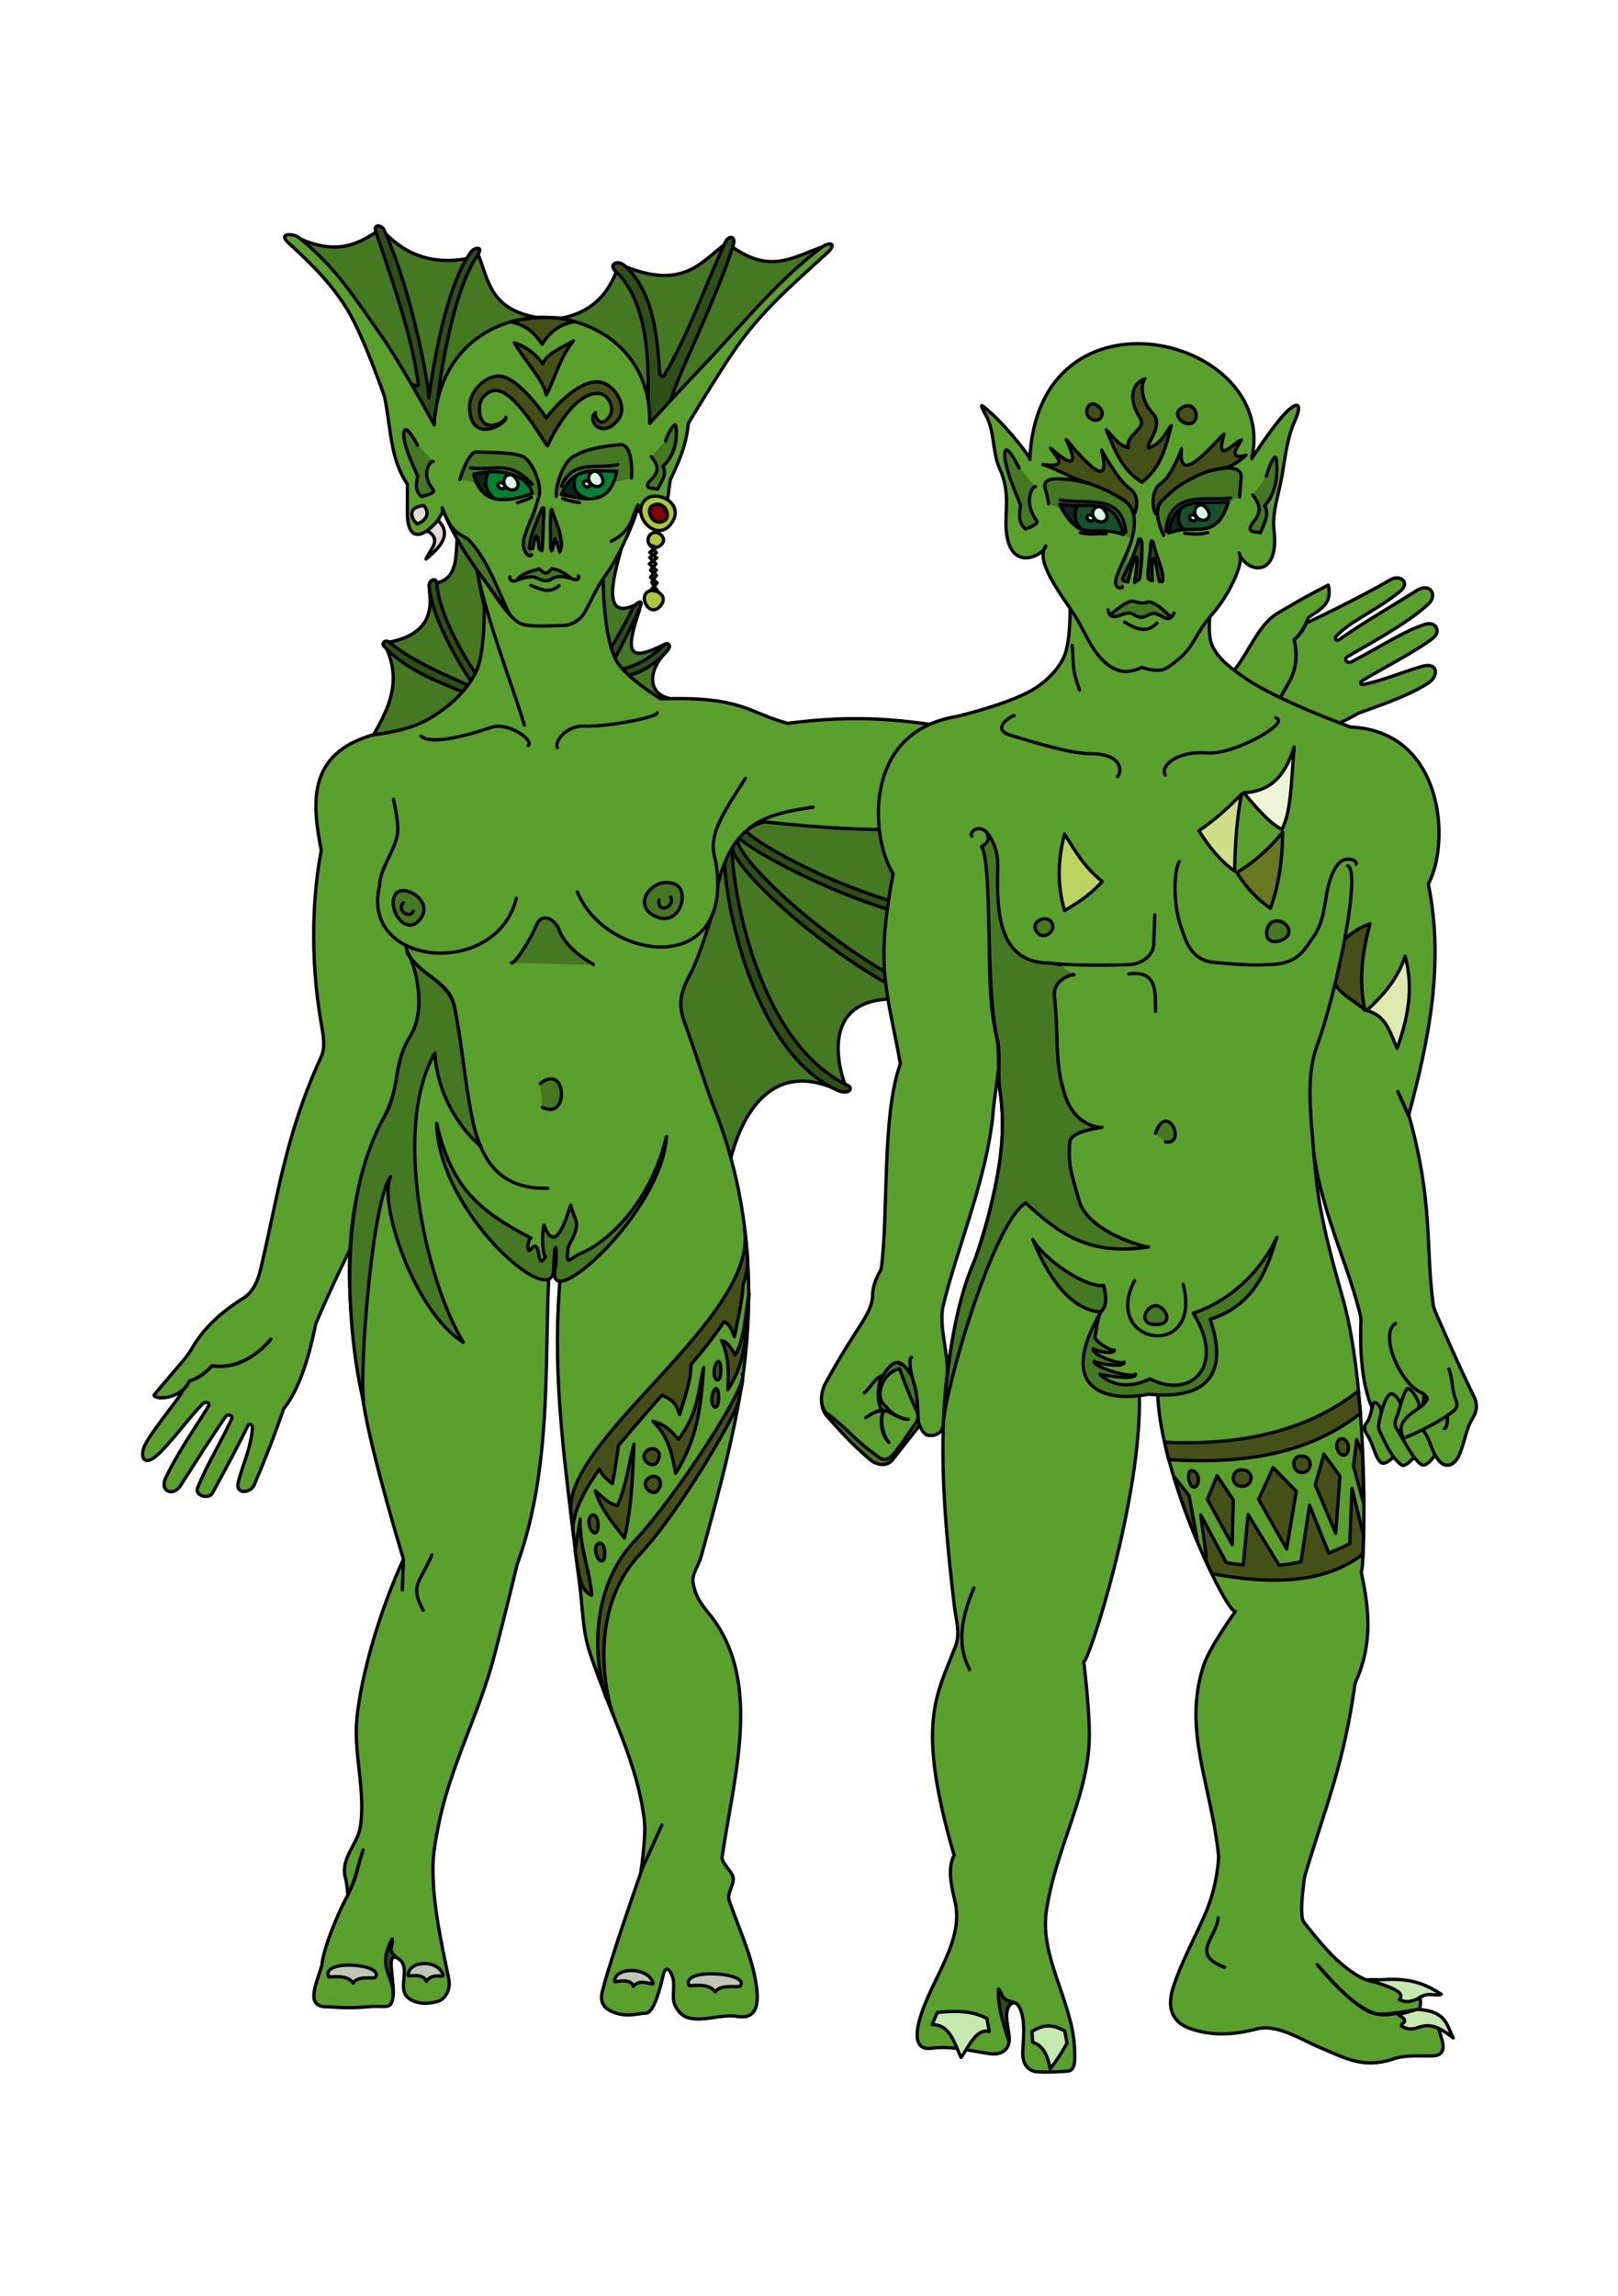 <?xml version="1.0" encoding="UTF-8" standalone="no"?>
<!-- Created with Inkscape (http://www.inkscape.org/) -->

<svg
   width="148mm"
   height="210mm"
   viewBox="0 0 148 210"
   version="1.1"
   id="svg8"
   inkscape:version="1.1.2 (0a00cf5339, 2022-02-04)"
   sodipodi:docname="pic_PlantQi.svg"
   xmlns:inkscape="http://www.inkscape.org/namespaces/inkscape"
   xmlns:sodipodi="http://sodipodi.sourceforge.net/DTD/sodipodi-0.dtd"
   xmlns="http://www.w3.org/2000/svg"
   xmlns:svg="http://www.w3.org/2000/svg"
   xmlns:rdf="http://www.w3.org/1999/02/22-rdf-syntax-ns#"
   xmlns:cc="http://creativecommons.org/ns#"
   xmlns:dc="http://purl.org/dc/elements/1.1/">
  <defs
     id="defs2" />
  <sodipodi:namedview
     id="base"
     pagecolor="#ffffff"
     bordercolor="#666666"
     borderopacity="1.0"
     inkscape:pageopacity="0.0"
     inkscape:pageshadow="2"
     inkscape:zoom="0.83162319"
     inkscape:cx="201.41333"
     inkscape:cy="392.00446"
     inkscape:document-units="mm"
     inkscape:current-layer="layer1"
     showgrid="false"
     inkscape:window-width="1600"
     inkscape:window-height="827"
     inkscape:window-x="0"
     inkscape:window-y="0"
     inkscape:window-maximized="1"
     objecttolerance="1"
     guidetolerance="1"
     showguides="true"
     inkscape:pagecheckerboard="0" />
  <g
     inkscape:label="Layer 1"
     inkscape:groupmode="layer"
     id="layer1">
    <rect
       style="fill:#ffffff;fill-rule:evenodd;stroke-width:0.743;stroke-linecap:round;stroke-linejoin:round;paint-order:markers fill stroke;stop-color:#000000"
       id="rect1797"
       width="148"
       height="210"
       x="0"
       y="0" />
    <g
       id="g1773"
       transform="matrix(0.776,0,0,0.776,0.231,-26.824)"
       style="stroke-width:0.387;stroke-miterlimit:4;stroke-dasharray:none">
      <g
         id="g1055"
         style="stroke:#000000;stroke-width:0.387;stroke-linecap:round;stroke-linejoin:round;stroke-miterlimit:4;stroke-dasharray:none;stroke-opacity:1"
         transform="translate(-8.417,39.497)">
        <path
           sodipodi:nodetypes="ccccccc"
           inkscape:connector-curvature="0"
           id="path874"
           d="m 52.228,81.527 c 1.739,-3.008 3.167,-6.093 1.489,-9.956 l 0.279,-0.814 c 3.332,-0.675 5.257,-2.327 4.745,-5.978 l 0.837,-1 c 2.357,-0.528 2.28,-2.788 2.419,-5.234 11.991,12.735 4.944,25.419 -9.77,22.982 z"
           style="fill:#447821;fill-rule:evenodd;stroke:#000000;stroke-width:0.387;stroke-linecap:round;stroke-linejoin:round;stroke-miterlimit:4;stroke-dasharray:none;stroke-opacity:1" />
        <path
           sodipodi:nodetypes="cccccccccccccc"
           inkscape:connector-curvature="0"
           id="path884"
           d="m 43.6,23.266 c 4.307,1.847 6.638,0.564 8.882,-0.855 l 1.102,0.197 c 2.606,2.686 5.815,3.608 9.474,2.961 l 1.398,-0.559 c 1.258,2.992 1.332,6.468 6.908,7.467 l 3.026,0.066 c 3.225,-0.631 5.261,-2.55 6.382,-5.461 l 1.053,-0.592 c 6.682,2.676 8.824,-0.373 11.645,-2.566 l 0.987,0.263 c 4.483,3.164 7.106,1.21 10.639,-0.039 L 71.499,61.187 Z"
           style="fill:#447821;fill-rule:evenodd;stroke:#000000;stroke-width:0.387;stroke-linecap:round;stroke-linejoin:round;stroke-miterlimit:4;stroke-dasharray:none;stroke-opacity:1" />
        <path
           sodipodi:nodetypes="ccccccccc"
           inkscape:connector-curvature="0"
           id="path866"
           d="m 124.524,92.019 c -3.574,4.558 -2.782,8.215 1.184,11.02 l -0.855,1.02 c -7.708,-1.379 -9.216,2.053 -6.382,8.487 l -1.316,0.658 c -12.674,-2.444 -10.377,7.092 -9.474,9.54 -0.508,-0.146 -0.221,0.947 -0.676,0.859 -8.509,-4.069 -11.704,3.963 -12.746,7.957 C 71.516,99.316 95.019,79.732 124.524,92.019 Z"
           style="fill:#447821;fill-rule:evenodd;stroke:#000000;stroke-width:0.387;stroke-linecap:round;stroke-linejoin:round;stroke-miterlimit:4;stroke-dasharray:none;stroke-opacity:1" />
        <path
           sodipodi:nodetypes="ccccccc"
           inkscape:connector-curvature="0"
           id="path876"
           d="m 86.923,77.347 c -2.297,-0.503 -2.593,-3.119 -0.263,-5.461 l -0.263,-0.855 c -4.19,2.104 -4.646,1.06 -2.895,-4.079 l -0.658,-0.526 c -4.078,1.87 -2.132,-4.29 -1.447,-6.842 -5.677,6.661 -9.433,21.426 5.526,17.764 z"
           style="fill:#447821;fill-rule:evenodd;stroke:#000000;stroke-width:0.387;stroke-linecap:round;stroke-linejoin:round;stroke-miterlimit:4;stroke-dasharray:none;stroke-opacity:1" />
        <path
           sodipodi:nodetypes="csscsscc"
           inkscape:connector-curvature="0"
           id="path872"
           d="m 79.676,72.688 c -0.491,-0.012 1.317,-2.371 3.051,-5.991 0.189,-0.395 1.463,-1.411 0.744,0.186 -1.33,2.958 -3.33,6.643 -3.33,6.643 0.391,1.056 3.712,0.071 6.255,-2.451 0.39,-0.387 0.995,0.008 0.372,0.698 -3.244,3.597 -6.55,3.139 -6.069,2.637 z"
           style="fill:#2d5016;fill-rule:evenodd;stroke:#000000;stroke-width:0.387;stroke-linecap:round;stroke-linejoin:round;stroke-miterlimit:4;stroke-dasharray:none;stroke-opacity:1" />
        <path
           sodipodi:nodetypes="ccscsscc"
           inkscape:connector-curvature="0"
           id="path870"
           d="m 62.649,76.596 c -3.48,-1.378 -6.918,-2.803 -9.304,-5.397 -0.259,-0.311 0.173,-0.903 0.837,-0.326 3.178,2.764 10.331,5.246 10.142,5.536 0.047,0.026 -5.051,-7.032 -5.629,-12.189 -0.092,-0.824 0.882,-1.183 0.93,-0.372 0.278,4.635 5.137,11.586 5.257,11.537 z"
           style="fill:#2d5016;fill-rule:evenodd;stroke:#000000;stroke-width:0.387;stroke-linecap:round;stroke-linejoin:round;stroke-miterlimit:4;stroke-dasharray:none;stroke-opacity:1" />
        <path
           sodipodi:nodetypes="csscsscsscc"
           inkscape:connector-curvature="0"
           id="path864"
           d="m 95.97,92.742 c -0.556,0.914 17.018,11.167 29.475,10.263 1.328,-0.096 0.571,0.945 -0.526,1.053 -11.604,1.139 -31.32,-10.239 -29.738,-10.527 -1.85,1.689 12.776,15.246 23.553,19.08 0.94,0.334 -0.388,1.115 -1.184,0.789 -10.895,-4.46 -24.397,-17.028 -23.027,-18.816 -0.64,0.312 1.455,22.653 13.553,28.422 0.659,0.314 0.11,1.191 -1.316,0.526 C 95.339,118.206 92.69,95.66 93.733,95.242 Z"
           style="fill:#2d5016;fill-rule:evenodd;stroke:#000000;stroke-width:0.387;stroke-linecap:round;stroke-linejoin:round;stroke-miterlimit:4;stroke-dasharray:none;stroke-opacity:1" />
        <path
           sodipodi:nodetypes="csccsccccsccccccssscssccscccssccccccccccccsccscccscccsccccccccsssssccsccc"
           inkscape:connector-curvature="0"
           d="m 79.211,63.291 c 0,0 -0.02,6.827 1.582,9.677 1.121,1.994 5.21,4.466 5.21,4.466 9.65,-0.32 10.194,1.608 14.98,2.884 7.84,-1.01 13.235,-0.612 21.567,0.924 0.833,0.153 1.792,0.816 2.512,0.372 11.467,-5.374 16.812,-3.309 25.576,-6.057 1.059,-0.332 2.306,-0.605 2.977,-1.489 1.997,-2.63 2.922,-5.49 5.21,-6.792 0.966,-0.55 1.913,-1.135 2.884,-1.675 0.982,-0.546 2.977,-1.582 2.977,-1.582 0.555,2.239 -1.03,2.922 -2.326,3.815 -0.429,0.997 -0.899,1.954 -1.675,2.605 0.768,4.153 -0.946,5.079 -1.768,7.164 0.911,-1.95 2.631,-3.632 1.739,-7.137 0.713,-0.558 1.145,-1.237 1.425,-1.981 0.035,0.059 6.82,-3.226 9.901,-5.079 1.163,-0.699 2.446,0.33 1.171,1.357 -3.014,2.428 -5.755,3.404 -7.537,5.303 -0.188,0.2 -0.071,0.683 0.372,0.372 2.978,-2.086 6.142,-3.883 9.118,-5.769 1.593,-1.009 2.573,0.547 1.303,1.675 -2.79,2.475 -7.163,4.746 -9.49,6.141 -0.402,0.241 -0.074,0.888 0.558,0.558 3.526,-1.836 6.076,-3.566 8.56,-4.373 1.405,-0.456 1.932,0.862 1.023,1.582 -2.095,1.659 -6.051,3.594 -8.467,5.117 -0.188,0.118 -0.07,0.421 0.186,0.372 2.348,-0.452 4.639,-1.471 6.978,-2.14 1.861,-0.532 2.001,1.112 0.744,1.954 -2.658,1.78 -7.68,3.28 -8.374,3.629 -3.018,1.803 -6.436,2.637 -10.153,3.13 0.173,0.074 -2.074,1.495 -4.094,1.768 -7.501,2.928 -13.123,6.149 -26.309,7.616 -2.947,0.786 -2.26,0.427 -4.614,0.311 -5.703,0.614 -9.612,1.515 -24.625,-0.068 -3.624,0.595 -5.499,5.58 -5.914,9.311 l -42.968,40.9 c 0,0 -2.712,5.527 -4.116,8.958 -0.641,3.177 -1.737,7.476 -3.779,9.99 -1.035,3.049 -2.278,6.187 -3.487,9.013 -0.391,0.914 -2.285,1.204 -1.842,-0.461 0.548,-2.064 1.478,-3.964 1.645,-6.25 0.035,-0.475 -0.383,-0.623 -0.526,-0.329 -1.309,2.691 -2.638,5.123 -4.178,7.961 -0.423,0.78 -2.152,0.336 -1.743,-0.658 1.144,-2.784 2.639,-5.156 4.013,-8.092 0.174,-0.372 -0.462,-0.643 -0.724,-0.263 -1.895,2.746 -3.662,5.564 -5.329,8.158 -0.816,1.27 -2.528,0.717 -1.711,-0.987 1.39,-2.896 3.143,-5.375 5,-8.356 0.31,-0.498 -0.382,-0.612 -0.658,-0.329 -1.686,1.731 -3.188,3.887 -5,5.724 -1.999,2.026 -2.548,0.463 -1.711,-1.053 1.123,-2.033 4.564,-6.054 4.3,-6.239 0.39,-0.269 0.643,-0.663 0.847,-1.118 1.066,-0.29 1.921,-0.958 2.678,-1.804 2.788,0.546 5.43,-1.3 6.906,-3.127 0.114,-0.085 -2.645,3.649 -6.885,3.163 -0.731,0.594 -1.295,1.302 -2.698,1.768 -1.064,2.253 -4.108,2.24 -4.187,1.675 -0.071,0.071 1.42,-1.694 2.512,-2.977 0.687,-0.808 1.428,-1.591 1.954,-2.512 1.396,-2.445 3.549,-4.365 5.955,-5.862 0.874,-0.544 1.658,-1.427 2.14,-3.443 2.074,-8.679 2.888,-15.755 7.164,-25.122 0.521,-1.14 0.201,-2.713 -4e-6,-3.861 -1.41,-8.048 -0.956,-15.484 4e-6,-20.41 -1.075,-5.561 -1.679,-11.321 5.955,-13.598 2.332,-0.335 4.763,-0.757 6.792,-1.954 2.229,-1.314 4.349,-3.167 5.49,-5.49 1.075,-2.189 0.977,-7.746 0.977,-7.746 -4.224,-17.511 8.195,-4.056 14.003,-3.233 z"
           style="fill:#5aa02c;fill-rule:evenodd;stroke:#000000;stroke-width:0.387;stroke-linecap:round;stroke-linejoin:round;stroke-miterlimit:4;stroke-dasharray:none;stroke-opacity:1"
           id="path844" />
        <path
           sodipodi:nodetypes="cssssccccssscccccsssssssssccssssscccsssccsssssssccssssssc"
           inkscape:connector-curvature="0"
           id="path845"
           d="m 55.006,103.844 c 0.3,-0.022 4.541,8.39 1.339,13.657 -1.018,1.674 -1.308,3.197 -1.544,5.062 -0.339,2.685 -2.238,5.51 -3.243,8.423 -3.708,10.749 -2.054,20.585 -0.569,29.629 1.016,6.185 4.686,18.21 4.686,18.21 l -0.134,3.615 0.134,-3.615 c -2.661,5.792 -4.917,13.227 -5.49,18.745 -0.368,3.87 0.806,7.771 0.536,11.649 -0.051,0.725 -0.127,1.47 -0.402,2.142 -0.675,1.651 -2.028,3.153 -1.473,5.088 0.211,0.734 0.268,2.008 0.268,2.008 1.334,-3.084 0.699,-2.046 1.808,-5.356 -1.086,3.322 -0.385,2.258 -1.808,5.356 -0.452,0.63 -2.838,5.77 -3.061,8.249 -0.678,2.303 -2.068,5.022 0.785,4.872 1.61,0.144 3.191,0.145 4.686,0 2.177,-0.211 2.72,0.523 2.946,-1.339 0.186,-1.529 -1.061,-5.522 0.669,-4.285 1.427,1.021 -0.127,3.273 0.937,4.419 0.859,0.925 2.555,0.944 3.749,0.536 0.875,-0.299 1.415,-1.511 1.205,-2.544 -0.885,-4.355 -1.901,-8.803 -1.875,-13.177 0.01,-1.711 0.334,-3.411 0.669,-5.088 1.376,-6.89 4.794,-13.094 6.561,-19.895 0.926,-3.562 1.826,-7.131 2.678,-10.712 4.13,-11.339 3.232,-23.991 3.749,-34.01 0.053,-0.892 1.455,-1.19 1.339,0.134 -0.882,10.024 0.185,19.07 1.339,28.52 0.305,2.5 0.597,5.002 0.937,7.498 0.372,2.727 0.336,5.556 1.205,8.168 2.562,7.7 5.567,12.837 6.427,19.683 0.256,2.041 -0.402,6.159 -0.402,6.159 l 2.477,-5.49 -2.343,5.222 c 0,0 -2.208,6.316 -3.214,9.507 -0.573,1.818 -1.004,3.082 -1.467,4.931 -0.372,1.485 0.455,2.243 1.979,2.608 1.327,0.317 2.072,-0.047 3.22,-0.093 1.051,-0.152 1.786,-3.731 2.025,-4.634 0.243,-0.983 0.785,-0.513 1.071,0.402 0.346,1.108 -0.209,2.388 0.335,3.414 0.394,0.744 0.852,1.223 1.674,1.406 1.8,0.4 3.806,-0.507 5.624,-0.201 2.732,0.46 2.48,-2.317 2.142,-4.218 -0.575,-3.234 -2.03,-6.331 -3.112,-9.449 -0.297,-0.855 0.673,-1.913 0.458,-2.775 -0.168,-0.675 -1.311,-1.615 -1.296,-2.304 1.461,-9.98 4.867,-21.018 -1.667,-28.894 -0.897,-1.042 -1.523,-2.086 -1.747,-3.442 -0.175,-1.059 0.654,-2.045 0.937,-3.08 1.64,-5.982 3.304,-11.974 4.419,-18.076 2.161,-11.837 1.502,-23.758 -2.812,-34.679 -1.058,-2.678 -1.861,-5.45 -2.812,-8.168 -1.079,-3.082 -1.946,-4.329 -0.134,-7.632 1.2,-2.188 3.071,-8.317 3.006,-8.751"
           style="fill:#5aa02c;fill-rule:evenodd;stroke:#000000;stroke-width:0.387;stroke-linecap:round;stroke-linejoin:round;stroke-miterlimit:4;stroke-dasharray:none;stroke-opacity:1" />
        <path
           sodipodi:nodetypes="csscsssssccccc"
           inkscape:connector-curvature="0"
           id="path851"
           d="m 59.591,127.469 c 0.2,10.442 13.665,22.235 13.792,17.25 0.125,-4.914 0.511,-1.825 0.158,0.007 -1.048,5.434 12.621,-6.808 13.138,-15.707 -1.997,8.187 -7.233,12.6 -10.095,13.766 -1.217,0.496 -1.688,1.551 -1.562,0.008 0.039,-0.482 -0.037,-0.572 0.37,-1.346 1.296,-2.466 0.435,-2.434 0.013,-4.343 -0.065,-0.295 -1.622,6.638 -3.138,2.381 -0.13,-0.366 -0.399,3.005 0.14,3.745 -1.137,1.811 -0.431,-2.422 -1.645,-0.978 -0.758,0.905 -0.294,-1.576 -0.041,-1.262 -5.944,-3.121 -9.367,-5.772 -11.13,-13.522 z"
           style="fill:#447821;fill-rule:evenodd;stroke:#000000;stroke-width:0.387;stroke-linecap:round;stroke-linejoin:round;stroke-miterlimit:4;stroke-dasharray:none;stroke-opacity:1" />
        <path
           sodipodi:nodetypes="cssc"
           inkscape:connector-curvature="0"
           id="path853"
           d="m 68.395,108.531 c 0.147,0.44 2.109,-2.365 2.946,-4.419 0.662,-1.624 2.242,-0.655 2.678,0.536 0.925,2.525 4.199,4.134 4.151,4.151"
           style="fill:#447821;fill-rule:evenodd;stroke:#000000;stroke-width:0.387;stroke-linecap:round;stroke-linejoin:round;stroke-miterlimit:4;stroke-dasharray:none;stroke-opacity:1" />
        <path
           sodipodi:nodetypes="ccc"
           inkscape:connector-curvature="0"
           id="path849-3"
           d="m 76.176,100.182 c 3.364,8.248 18.578,10.214 16.321,-3.501 -0.772,-2.743 -0.214,-4.255 3.484,-9.867"
           style="fill:#5aa02c;fill-opacity:1;fill-rule:evenodd;stroke:#000000;stroke-width:0.387;stroke-linecap:round;stroke-linejoin:round;stroke-miterlimit:4;stroke-dasharray:none;stroke-opacity:1" />
        <path
           sodipodi:nodetypes="sss"
           inkscape:connector-curvature="0"
           id="path822"
           d="m 85.227,102.996 c -2.861,-1.456 0.216,-4.978 2.632,-3.619 1.539,0.866 0.354,5.138 -2.632,3.619 z"
           style="fill:#447821;fill-rule:evenodd;stroke:#000000;stroke-width:0.387;stroke-linecap:round;stroke-linejoin:round;stroke-miterlimit:4;stroke-dasharray:none;stroke-opacity:1" />
        <path
           sodipodi:nodetypes="cc"
           inkscape:connector-curvature="0"
           id="path828"
           d="m 85.786,101.121 c -0.224,1.729 1.967,0.808 1.382,-0.329"
           style="fill:#447821;fill-rule:evenodd;stroke:#000000;stroke-width:0.387;stroke-linecap:round;stroke-linejoin:round;stroke-miterlimit:4;stroke-dasharray:none;stroke-opacity:1" />
        <path
           sodipodi:nodetypes="csc"
           inkscape:connector-curvature="0"
           id="path830"
           d="m 55.857,105.718 c 0.159,4.275 5.092,4.262 5.825,7.959 2.19,11.041 0.86,21.618 11.016,21.442"
           style="fill:#5aa02c;fill-rule:evenodd;stroke:#000000;stroke-width:0.387;stroke-linecap:round;stroke-linejoin:round;stroke-miterlimit:4;stroke-dasharray:none;stroke-opacity:1" />
        <path
           sodipodi:nodetypes="cc"
           inkscape:connector-curvature="0"
           id="path832"
           d="m 71.805,122.774 c 3.11,-2.535 3.457,4.412 0.252,2.808"
           style="fill:#447821;fill-rule:evenodd;stroke:#000000;stroke-width:0.387;stroke-linecap:round;stroke-linejoin:round;stroke-miterlimit:4;stroke-dasharray:none;stroke-opacity:1" />
        <path
           sodipodi:nodetypes="cscc"
           inkscape:connector-curvature="0"
           id="path847"
           d="m 54.494,89.294 c 0,0 0.672,2.719 0.473,4.071 -0.289,1.972 -2.087,4.09 -2.104,6.084 -2.345,9.631 13.809,10.969 16.116,1.491"
           style="fill:#5aa02c;fill-rule:evenodd;stroke:#000000;stroke-width:0.387;stroke-linecap:round;stroke-linejoin:round;stroke-miterlimit:4;stroke-dasharray:none;stroke-opacity:1" />
        <path
           sodipodi:nodetypes="sss"
           inkscape:connector-curvature="0"
           id="path824"
           d="m 54.769,100.411 c -1.149,1.633 1.186,5.205 2.884,2.977 1.687,-2.212 -2.012,-4.217 -2.884,-2.977 z"
           style="fill:#447821;fill-rule:evenodd;stroke:#000000;stroke-width:0.387;stroke-linecap:round;stroke-linejoin:round;stroke-miterlimit:4;stroke-dasharray:none;stroke-opacity:1" />
        <path
           sodipodi:nodetypes="cc"
           inkscape:connector-curvature="0"
           id="path826"
           d="m 55.653,101.457 c -0.801,0.878 0.713,1.984 1.186,1"
           style="fill:#447821;fill-rule:evenodd;stroke:#000000;stroke-width:0.387;stroke-linecap:round;stroke-linejoin:round;stroke-miterlimit:4;stroke-dasharray:none;stroke-opacity:1" />
        <path
           sodipodi:nodetypes="cc"
           inkscape:connector-curvature="0"
           id="path838"
           d="m 64.328,62.237 c 1.311,6.411 4.094,13.266 5.602,18.296"
           style="fill:#5aa02c;fill-rule:evenodd;stroke:#000000;stroke-width:0.387;stroke-linecap:round;stroke-linejoin:round;stroke-miterlimit:4;stroke-dasharray:none;stroke-opacity:1" />
        <path
           sodipodi:nodetypes="csc"
           inkscape:connector-curvature="0"
           id="path840"
           d="m 57.745,81.821 c 1.26,1.166 6,-0.256 8.257,-1.02 2.1,-0.711 5.138,1.604 4.375,2.138"
           style="fill:#5aa02c;fill-rule:evenodd;stroke:#000000;stroke-width:0.387;stroke-linecap:round;stroke-linejoin:round;stroke-miterlimit:4;stroke-dasharray:none;stroke-opacity:1" />
        <path
           sodipodi:nodetypes="csc"
           inkscape:connector-curvature="0"
           id="path868"
           d="m 73.826,83.181 c -0.398,-0.499 0.834,-2.619 3.191,-2.539 2.904,0.098 8.716,-1.089 8.557,-1.566"
           style="fill:#5aa02c;fill-rule:evenodd;stroke:#000000;stroke-width:0.387;stroke-linecap:round;stroke-linejoin:round;stroke-miterlimit:4;stroke-dasharray:none;stroke-opacity:1" />
        <path
           sodipodi:nodetypes="csssssscccc"
           inkscape:connector-curvature="0"
           id="path880"
           d="m 87.957,42.449 c -3.257,3.069 4.008,-10.156 6.606,-18.516 0.319,-1.028 -0.534,-1.211 -0.952,-0.309 -2.484,5.36 -4.277,10.711 -7.166,15.638 -0.173,0.295 -0.542,0.119 -0.558,-0.14 -0.299,-4.693 -0.837,-9.78 -4.117,-12.724 -0.896,-0.804 -1.951,-0.141 -1.088,0.651 5.238,4.811 3.387,16.706 3.973,15.91 l -0.698,2.838 1.768,0.372 z"
           style="fill:#2d5016;fill-rule:evenodd;stroke:#000000;stroke-width:0.387;stroke-linecap:round;stroke-linejoin:round;stroke-miterlimit:4;stroke-dasharray:none;stroke-opacity:1" />
        <path
           sodipodi:nodetypes="cssscsscccc"
           inkscape:connector-curvature="0"
           id="path882"
           d="m 56.555,40.309 c 0,0 0.921,0.435 0.884,0.14 -0.688,-5.437 -2.847,-11.633 -5.024,-18.097 -0.315,-0.935 0.709,-0.78 0.977,-0.186 3.521,7.803 5.413,19.221 5.257,19.818 0.066,0.066 1.449,-12.504 5.024,-17.26 0.375,-0.499 1.463,-0.639 0.791,0.326 -3.421,4.912 -4.792,17.306 -4.792,17.306 l 0.093,3.768 -1.303,0.14 z"
           style="fill:#2d5016;fill-rule:evenodd;stroke:#000000;stroke-width:0.387;stroke-linecap:round;stroke-linejoin:round;stroke-miterlimit:4;stroke-dasharray:none;stroke-opacity:1" />
        <path
           sodipodi:nodetypes="csccssssccssssccscsssssscc"
           inkscape:connector-curvature="0"
           id="path878"
           d="m 60.23,54.917 c 0.84,0.539 -4.179,6.538 -4.094,0.372 0.015,-1.066 -3e-6,-3.163 -3e-6,-3.163 -2.09,-3.046 -1.936,-6.839 -2.698,-10.328 0,0 -2.434,-7.072 -4.373,-10.235 -1.808,-2.95 -3.996,-5.183 -6.885,-7.816 -1.425,-1.299 0.555,-1.178 1.21,-0.651 4.43,3.561 6.646,7.279 9.49,11.258 2.434,3.406 6.42,10.793 6.42,10.793 0.912,-17.613 25.783,-16.126 25.401,-0.186 0,0 3.93,-4.318 5.955,-6.42 4.686,-4.865 8.914,-10.291 14.329,-14.329 0.933,-0.696 1.869,-0.455 0.651,0.651 -4.442,4.036 -7.775,6.941 -10.793,11.258 -2.008,2.873 -5.583,8.839 -5.583,8.839 -0.249,2.698 -1.21,4.683 -2.14,6.699 0,0 -0.132,0.929 -0.186,1.396 -0.548,4.761 -3.657,2.669 -3.722,1.768 0.347,0.07 -1.805,5.421 -3.629,7.909 -1.108,1.511 -1.563,2.731 -2.466,4.373 -0.572,1.039 -1.573,1.659 -2.605,1.675 -1.312,0.02 -2.478,0.141 -3.784,0.023 -1.029,-0.093 -1.551,-0.038 -3.101,-1.976 -1.284,-1.606 -2.706,-3.949 -3.954,-5.583 -1.373,-1.796 -3.478,-6.255 -3.443,-6.327 z"
           style="fill:#5aa02c;fill-rule:evenodd;stroke:#000000;stroke-width:0.387;stroke-linecap:round;stroke-linejoin:round;stroke-miterlimit:4;stroke-dasharray:none;stroke-opacity:1" />
        <path
           d="m 73.675,53.568 c -0.076,-1.337 0.818,-3.944 1.954,-4.652 1.565,-0.975 3.699,-1.274 5.583,-1.442 1.62,-0.144 1.379,3.929 1.349,3.954 m -20.237,0.147 c 0,0 0.987,-3.29 1.935,-3.241 1.759,0.091 3.855,-0.006 5.329,0.461 1.235,0.391 2.442,3.469 2.078,4.712 m 0,0 c -0.83,2.831 -0.865,2.246 -1.722,4.797 -0.52,1.548 0.53,2.621 0.844,2.161"
           style="fill:#447821;fill-rule:evenodd;stroke:#000000;stroke-width:0.387;stroke-linecap:round;stroke-linejoin:round;stroke-miterlimit:4;stroke-dasharray:none;stroke-opacity:1"
           id="path888"
           inkscape:connector-curvature="0" />
        <path
           d="m 74.3,53.358 c 1.547,-3.696 4.382,-2.63 6.513,-2.775 -0.805,4.389 -3.957,3.252 -6.513,2.775 z M 70.871,53.237 c -3.068,1.021 -5.921,1.466 -6.916,-2.244 2.989,-0.832 6.381,-0.058 6.916,2.244 z"
           style="fill:#008033;fill-rule:evenodd;stroke:#000000;stroke-width:0.387;stroke-linecap:round;stroke-linejoin:round;stroke-miterlimit:4;stroke-dasharray:none;stroke-opacity:1"
           id="path892"
           inkscape:connector-curvature="0" />
        <path
           sodipodi:nodetypes="cccccsssccc"
           inkscape:connector-curvature="0"
           d="m 75.509,63.268 c -0.57,-0.411 -1.234,-1.032 -2.324,-1.175 -0.493,0.429 -0.642,0.874 -1.492,0.023 -0.899,0.223 -2.172,0.567 -2.632,1.316 -0.492,0.302 -0.959,-0.028 -0.832,-0.374 -0.118,0.098 0.117,0.615 0.586,0.47 0.936,-0.289 1.837,-0.716 2.713,-0.278 0.514,0.257 1.104,0.4 1.546,0.099 0.885,-0.604 1.886,-0.223 2.777,0.019 0.61,0.101 0.485,-0.403 0.447,-0.429 0.187,0.591 -0.53,0.46 -0.79,0.329 z"
           style="fill:#447821;fill-rule:evenodd;stroke:#000000;stroke-width:0.387;stroke-linecap:round;stroke-linejoin:round;stroke-miterlimit:4;stroke-dasharray:none;stroke-opacity:1"
           id="path894" />
        <path
           sodipodi:nodetypes="cc"
           inkscape:connector-curvature="0"
           id="path898"
           d="m 70.706,64.057 c 1.184,0.487 2.138,1.013 3.322,0.033"
           style="fill:#5aa02c;fill-rule:evenodd;stroke:#000000;stroke-width:0.387;stroke-linecap:round;stroke-linejoin:round;stroke-miterlimit:4;stroke-dasharray:none;stroke-opacity:1" />
        <path
           sodipodi:nodetypes="ccsccccccccccccc"
           inkscape:connector-curvature="0"
           d="m 72.022,59.945 c 0.139,-1.597 0.098,-2.963 0.225,-4.716 0.022,-0.304 -0.159,-0.536 -0.362,0 -0.628,1.657 -1.361,3.343 -1.376,4.42 -0.002,0.144 0.428,0.066 0.428,0.066 0,0 0.24,-1.845 0.493,-1.415 0.164,0.279 0.204,1.522 0.263,1.48 0,0 0.318,0.287 0.329,0.164 z m 0.987,-0.428 c 0.038,-1.626 -0.085,-2.504 0.044,-4.072 0.051,-0.617 0.128,-0.274 0.23,0.033 0.49,1.467 0.827,1.896 1.041,3.677 0.04,0.335 -0.23,0.987 -0.23,0.987 0,0 -0.525,-2.008 -0.592,-1.48 -0.042,0.33 -0.303,1.432 -0.329,1.415 0,0 -0.169,-0.365 -0.164,-0.559 z"
           style="fill:#2d5016;fill-rule:evenodd;stroke:#000000;stroke-width:0.387;stroke-linecap:round;stroke-linejoin:round;stroke-miterlimit:4;stroke-dasharray:none;stroke-opacity:1"
           id="path902" />
        <path
           d="m 84.84,64.593 0.744,-0.837 -0.791,-0.651 0.698,-0.837 -0.837,-0.744 0.884,-0.698 -0.837,-0.651 0.791,-0.605 -0.651,-0.233 0.651,0.884 -0.791,0.558 0.744,0.744 -0.651,0.744 0.698,0.605 -0.558,0.837 0.744,1.07 z m -0.512,0.326 c -0.801,0.814 0.43,2.83 1.535,1.675 1.355,-1.417 -0.83,-2.391 -1.535,-1.675 z m 0.488,-6.885 c 0.784,-0.687 2.078,0.48 1.256,1.233 -1.151,1.054 -2.073,-0.516 -1.256,-1.233 z m -0.635,-4.063 c 1.297,-1.252 4.745,0.394 3.092,2.763 -1.73,2.479 -4.906,-1.013 -3.092,-2.763 z"
           style="fill:#abc837;fill-rule:evenodd;stroke:#000000;stroke-width:0.387;stroke-linecap:round;stroke-linejoin:round;stroke-miterlimit:4;stroke-dasharray:none;stroke-opacity:1"
           id="path912"
           inkscape:connector-curvature="0" />
        <path
           sodipodi:nodetypes="sss"
           inkscape:connector-curvature="0"
           id="path906"
           d="m 84.972,54.694 c -0.767,0.433 0.056,2.592 1.513,1.711 0.782,-0.473 -0.033,-2.547 -1.513,-1.711 z"
           style="fill:#800000;fill-rule:evenodd;stroke:#000000;stroke-width:0.387;stroke-linecap:round;stroke-linejoin:round;stroke-miterlimit:4;stroke-dasharray:none;stroke-opacity:1" />
        <path
           d="m 59.739,56.375 c 1.798,1.765 0.061,3.34 -1.402,4.59 0.392,-1.075 2,-2.254 0.14,-3.328 0.567,-0.482 0.912,-0.809 1.262,-1.262 z m -1.665,-1.726 c -1.727,0.186 -1.728,1.194 -0.821,2.159 0.628,-0.128 1.812,-0.991 0.821,-2.159 z"
           style="fill:#e3dbdb;fill-rule:evenodd;stroke:#000000;stroke-width:0.387;stroke-linecap:round;stroke-linejoin:round;stroke-miterlimit:4;stroke-dasharray:none;stroke-opacity:1"
           id="path916"
           inkscape:connector-curvature="0" />
        <path
           d="m 59.193,49.452 c -0.302,-0.161 -1.583,1.443 2e-6,3.355 0.338,0.409 -1.382,0.79 -1.382,0.79 -0.877,-0.789 -0.595,-1.579 -0.461,-2.369 0.1,0.025 -2.064,-4.186 -1.579,-5.395 0.289,-0.72 1.579,1.711 1.579,1.711 m 27.541,1.341 c 0.732,0.926 1.061,1.628 0.011,2.676 -1.181,1.179 0.179,1.002 0.725,1.168 0.495,-0.932 1.178,-1.885 0.605,-2.698 1.099,-0.919 1.776,-2.599 1.578,-4.641 -0.07,-0.724 -0.775,0.351 -1.253,1.663"
           style="fill:#447821;fill-rule:evenodd;stroke:#000000;stroke-width:0.387;stroke-linecap:round;stroke-linejoin:round;stroke-miterlimit:4;stroke-dasharray:none;stroke-opacity:1"
           id="path920"
           inkscape:connector-curvature="0" />
        <path
           sodipodi:nodetypes="cc"
           inkscape:connector-curvature="0"
           id="path922"
           d="m 83.338,54.583 c -0.811,1.36 -0.551,2.917 -3.158,4.276"
           style="fill:#5aa02c;fill-rule:evenodd;stroke:#000000;stroke-width:0.387;stroke-linecap:round;stroke-linejoin:round;stroke-miterlimit:4;stroke-dasharray:none;stroke-opacity:1" />
        <path
           sodipodi:nodetypes="cccsc"
           inkscape:connector-curvature="0"
           id="path924"
           d="m 60.23,54.917 c 0.915,2.414 1.48,2.819 3.041,3.68 2.499,2.554 3.523,6.172 4.933,8.881 -1.189,-1.339 -1.384,-1.949 -2.791,-3.776 -1.586,-2.059 -4.022,-5.69 -5.184,-8.785 z"
           style="fill:#447821;fill-rule:evenodd;stroke:#000000;stroke-width:0.387;stroke-linecap:round;stroke-linejoin:round;stroke-miterlimit:4;stroke-dasharray:none;stroke-opacity:1" />
        <path
           d="m 68.272,33.004 c 1.812,0.315 2.897,1.357 3.75,2.632 0.839,-1.36 2.014,-2.355 3.816,-2.665 -2.215,-0.647 -4.737,-0.636 -7.566,0.033 z m 0.472,2.467 c 1.345,2.283 3.434,4.387 3.768,6.141 1.062,-2.001 1.56,-4.36 3.21,-6.373 -1.384,0.828 -3.161,1.459 -3.629,2.745 -0.496,-0.85 -1.837,-2.068 -3.35,-2.512 z m 3.914,12.139 c 0,0 2.796,-6.378 6.053,-6.176 1.078,0.067 1.893,1.686 1.316,2.599 -1.124,1.777 -1.901,-0.012 -1.711,-0.329 -1.117,0.922 0.81,3.253 2.697,0.789 1.157,-1.51 -0.461,-4.239 -2.303,-4.408 -2.846,-0.261 -6.196,4.235 -6.196,4.235 0,0 -3.373,-5.11 -5.756,-4.934 -1.667,0.123 -3.308,1.947 -3.29,3.619 0.05,4.579 4.459,2.003 4.276,1.25 -0.159,0.793 -3.373,2.152 -3.092,-1.382 0.075,-0.946 1.094,-1.859 2.04,-1.776 2.381,0.207 5.8,6.584 5.964,6.513 z"
           style="fill:#445016;fill-rule:evenodd;stroke:#000000;stroke-width:0.387;stroke-linecap:round;stroke-linejoin:round;stroke-miterlimit:4;stroke-dasharray:none;stroke-opacity:1"
           id="path930"
           inkscape:connector-curvature="0" />
        <path
           d="m 75.937,51.228 c -0.456,1.454 0.203,2.231 1.48,2.632 -0.988,-0.08 -2.009,-0.26 -3.059,-0.526 0.337,-0.945 0.809,-1.717 1.579,-2.105 z M 65.673,50.767 c -0.766,1.618 0.145,2.471 0.625,2.994 -0.937,-0.206 -1.882,-0.967 -2.303,-2.829 z"
           style="fill:#002b11;fill-rule:evenodd;stroke:#000000;stroke-width:0.387;stroke-linecap:round;stroke-linejoin:round;stroke-miterlimit:4;stroke-dasharray:none;stroke-opacity:1"
           id="path956"
           inkscape:connector-curvature="0" />
        <path
           d="m 67.155,51.953 c -0.521,0 -0.396,0.721 0.186,0.721 0.45,0 0.301,-0.721 -0.186,-0.721 z m 10.047,-0.221 c -0.521,0 -0.396,0.721 0.186,0.721 0.45,0 0.301,-0.721 -0.186,-0.721 z m -9.479,0.69 c 0.681,0.861 2.141,0.22 1.117,-1.07 -0.713,-0.898 -1.818,0.184 -1.117,1.07 z m 10.004,-0.407 c 0.681,0.861 2.141,0.22 1.117,-1.07 -0.713,-0.898 -1.818,0.184 -1.117,1.07 z"
           style="fill:#d5ffe6;fill-rule:evenodd;stroke:#000000;stroke-width:0.387;stroke-linecap:round;stroke-linejoin:round;stroke-miterlimit:4;stroke-dasharray:none;stroke-opacity:1"
           id="path958-7"
           inkscape:connector-curvature="0" />
        <path
           d="m 78.332,177.914 c -0.163,-1.209 1.071,-1.478 1.075,0.215 0.004,1.533 -0.922,0.923 -1.075,-0.215 z m -0.784,-3.312 c -0.163,-1.209 1.071,-1.478 1.075,0.215 0.004,1.533 -0.922,0.923 -1.075,-0.215 z m 14.519,-14.986 c 0.236,-1.197 0.826,-1.29 0.75,0.401 -0.07,1.558 -1,0.872 -0.75,-0.401 z m 0.264,-3.204 c 0.236,-1.197 0.826,-1.29 0.75,0.401 -0.07,1.558 -1,0.872 -0.75,-0.401 z m -8.048,13.166 c 0.641,-1.037 2.322,-0.397 1.447,1.053 -0.527,0.873 -1.977,-0.197 -1.447,-1.053 z m -0.143,-3.261 c 0.641,-1.037 2.322,-0.397 1.447,1.053 -0.527,0.873 -1.977,-0.197 -1.447,-1.053 z m -7.626,7.789 c -0.116,3.254 1.183,6.151 1.349,8.979 -1.456,-0.571 -1.583,-2.959 -1.954,-5.303 z M 93.168,153.078 c 0.883,1.764 0.834,3.761 0.744,5.769 2.506,-3.784 2.07,-7.568 2.512,-11.351 -0.472,2.227 -0.475,5.349 -1.648,7.264 -0.355,-0.477 -0.733,-1.552 -1.609,-1.681 z m -10.328,12.189 c -0.133,3.691 -0.258,7.381 -1.117,11.072 -1.299,-1.709 -2.733,-3.284 -3.443,-5.583 0.808,0.71 1.562,1.529 2.605,1.768 0.952,-2.018 1.333,-4.798 1.954,-7.257 z m 2.233,-2.698 c 2.005,1.962 2.244,4.06 2.698,6.141 2.548,-4.173 2.962,-7.675 3.288,-12.466 -0.761,3.375 -0.651,5.293 -2.963,8.465 -0.647,-0.734 -1.442,-1.756 -3.024,-2.14 z m -9.344,13.49 c -0.422,-2.166 1.085,-5.098 3.036,-7.834 0.466,0.909 0.925,1.196 1.525,1.696 0.328,-1.479 0.497,-2.962 0.742,-4.503 1.438,-1.691 3.506,-4.159 5.125,-5.926 1.731,0.8 1.721,1.425 2.071,2.286 0.6,-2.054 1.325,-3.829 1.335,-5.883 1.454,-1.695 2.8,-3.389 3.9,-5.055 0.895,0.441 0.907,1.191 1.231,1.765 0.358,-1.909 0.886,-3.918 1.018,-6.108 0.52,-1.491 0.65,-2.821 0.418,-4.202 -0.066,-0.81 -0.136,-1.619 -0.263,-2.429 1.79,10.645 -22.098,25.174 -20.4,33.891 z m 4.009,19.362 c -0.407,-0.037 -3.768,-11.364 3.224,-18.783 4.705,-4.992 13.506,-18.435 12.654,-19.632 0.246,0.623 -0.316,2.209 -0.445,3.238 -0.161,1.282 -6.882,12.965 -11.587,17.957 -6.992,7.419 -3.364,18.8 -3.191,18.915 z"
           style="fill:#445016;fill-rule:evenodd;stroke:#000000;stroke-width:0.387;stroke-linecap:round;stroke-linejoin:round;stroke-miterlimit:4;stroke-dasharray:none;stroke-opacity:1"
           id="path1013-6-2-9-7"
           inkscape:connector-curvature="0" />
        <path
           d="m 56.254,227.908 c -0.162,-1.705 3.439,-2.043 4.097,-0.1 0.151,0.446 -1.268,-0.341 -1.971,0.783 -0.387,-1.061 -2.112,-0.537 -2.126,-0.683 z m -9.394,0.141 c -0.981,-2.137 6.687,-1.539 5.49,0.07 -0.163,0.219 -2.095,-0.29 -2.607,0.687 -0.701,-1.173 -2.883,-0.641 -2.883,-0.757 z m 42.489,1.025 c -1.075,-2.137 7.327,-1.539 6.015,0.07 -0.179,0.219 -2.367,-0.289 -2.928,0.688 -0.768,-1.173 -3.034,-0.653 -3.087,-0.758 z m -8.793,-0.475 c -0.047,-1.712 3.966,-1.798 4.544,0.186 0.133,0.456 -1.457,-0.691 -2.322,0.382 -0.346,-1.086 -2.218,-0.421 -2.222,-0.568 z"
           style="fill:#bec8b7;fill-rule:evenodd;stroke:#000000;stroke-width:0.387;stroke-linecap:round;stroke-linejoin:round;stroke-miterlimit:4;stroke-dasharray:none;stroke-opacity:1"
           id="path1117-9"
           inkscape:connector-curvature="0" />
        <path
           sodipodi:nodetypes="cc"
           inkscape:connector-curvature="0"
           id="path875"
           d="m 96.385,92.73 c 1.775,-1.542 4.76,-2.139 7.57,-2.531"
           style="fill:none;fill-rule:evenodd;stroke:#000000;stroke-width:0.387;stroke-linecap:round;stroke-linejoin:round;stroke-miterlimit:4;stroke-dasharray:none;stroke-opacity:1" />
        <path
           sodipodi:nodetypes="cccccsscsssc"
           inkscape:connector-curvature="0"
           id="path897"
           d="m 50.977,160.068 c -0.495,-4.032 1.055,-23.634 3.191,-26.328 -1.526,2.801 2.661,15.854 8.557,19.528 -4.494,-7.469 -8.395,-25.394 -3.338,-34.091 0.211,4.358 2.468,8.456 5.427,11.022 -1.434,-2.427 -2.131,-11.869 -3.122,-16.403 -0.384,-1.758 -1.483,-2.661 -3.468,-4.154 -0.954,-0.718 -2.242,-2.195 -2.114,-2.384 0.717,0.926 2.551,6.583 0.316,10.008 -0.718,1.1 -1.178,2.632 -1.433,4.084 -0.292,1.665 -0.589,3.595 -1.454,5.109 -7.464,13.072 -2.705,33.935 -2.563,33.608 z"
           style="fill:#447821;fill-rule:evenodd;stroke:#000000;stroke-width:0.387;stroke-linecap:round;stroke-linejoin:round;stroke-miterlimit:4;stroke-dasharray:none;stroke-opacity:1" />
        <path
           sodipodi:nodetypes="cc"
           inkscape:connector-curvature="0"
           id="path950-3"
           d="m 59.031,178.317 c -1.425,3.359 -2.635,3.512 -1.029,6.534"
           style="fill:none;fill-rule:evenodd;stroke:#000000;stroke-width:0.387;stroke-linecap:round;stroke-linejoin:round;stroke-miterlimit:4;stroke-dasharray:none;stroke-opacity:1" />
        <path
           sodipodi:nodetypes="cccc"
           inkscape:connector-curvature="0"
           id="path1140"
           d="m 54.454,230.224 c 0.153,-2.231 -1.975,-3.281 -0.106,-6.647 0.146,1.122 -0.664,1.169 0.497,2.178 -1.097,-0.272 -0.389,1.673 -0.391,4.469 z"
           style="fill:#2d5016;fill-rule:evenodd;stroke:#000000;stroke-width:0.387;stroke-linecap:round;stroke-linejoin:round;stroke-miterlimit:4;stroke-dasharray:none;stroke-opacity:1" />
        <path
           sodipodi:nodetypes="cc"
           inkscape:connector-curvature="0"
           id="path913"
           d="m 74.31,52.377 c 1.218,-3.217 4.389,-1.977 6.639,-2.562"
           style="fill:none;fill-rule:evenodd;stroke:#000000;stroke-width:0.387;stroke-linecap:round;stroke-linejoin:round;stroke-miterlimit:4;stroke-dasharray:none;stroke-opacity:1" />
        <path
           sodipodi:nodetypes="cc"
           inkscape:connector-curvature="0"
           id="path915"
           d="m 70.87,52.146 c -2.748,-2.943 -4.381,-1.551 -7.289,-1.935"
           style="fill:none;fill-rule:evenodd;stroke:#000000;stroke-width:0.387;stroke-linecap:round;stroke-linejoin:round;stroke-miterlimit:4;stroke-dasharray:none;stroke-opacity:1" />
        <path
           sodipodi:nodetypes="cc"
           inkscape:connector-curvature="0"
           id="path917"
           d="m 70.758,53.687 c -0.8,0.401 -1.267,0.479 -1.66,0.641"
           style="fill:none;fill-rule:evenodd;stroke:#000000;stroke-width:0.387;stroke-linecap:round;stroke-linejoin:round;stroke-miterlimit:4;stroke-dasharray:none;stroke-opacity:1" />
        <path
           sodipodi:nodetypes="cc"
           inkscape:connector-curvature="0"
           id="path919"
           d="m 74.456,53.833 c 0.801,0.296 1.41,0.401 1.98,0.466"
           style="fill:none;fill-rule:evenodd;stroke:#000000;stroke-width:0.387;stroke-linecap:round;stroke-linejoin:round;stroke-miterlimit:4;stroke-dasharray:none;stroke-opacity:1" />
      </g>
      <g
         id="g1004"
         style="stroke:#000000;stroke-width:0.387;stroke-linecap:round;stroke-linejoin:round;stroke-miterlimit:4;stroke-dasharray:none;stroke-opacity:1"
         transform="translate(-8.417,39.497)">
        <path
           sodipodi:nodetypes="csssccc"
           inkscape:connector-curvature="0"
           id="path899"
           d="m 111.212,154.319 c -6.123,3.187 -7.161,5.969 -5.507,7.777 1.273,1.392 2.53,2.896 4.935,4.975 0.828,0.716 2.043,0.859 2.681,0.05 l 3.887,-4.93 c 2.511,-5.556 -3.391,-6.101 -5.996,-7.872 z"
           style="fill:#447821;fill-rule:evenodd;stroke:#000000;stroke-width:0.387;stroke-linecap:round;stroke-linejoin:round;stroke-miterlimit:4;stroke-dasharray:none;stroke-opacity:1" />
        <path
           sodipodi:nodetypes="ccccccccscccccccsccccccccccccccccccccccccccccccccccccccccccc"
           inkscape:connector-curvature="0"
           d="m 178.39,163.414 c 0.307,0.012 0.644,-1.735 -0.165,-2.635 0.193,-2.099 -1.587,-4.193 -1.977,-3.953 0,0 -0.049,3.312 -0.667,4.69 -0.273,0.608 -0.468,1.25 0.165,1.977 1.091,1.251 0.932,2.427 1.985,3.71 0.73,0.889 1.712,0.666 2.306,-0.494 0.721,-1.407 0.808,-3.108 1.647,-4.447 0.454,-0.725 0.69,-1.6 0.165,-2.635 -1.479,-2.912 -4.564,-10.011 -4.564,-10.011 l -0.201,-0.595 c -0.974,-7.103 0.031,-11.923 -2.853,-22.379 l -1.343,-2.937 1.258,2.875 c 2.362,-8.818 4.268,-17.96 2.336,-27.316 2.647,-4.934 1.807,-18.027 -9.165,-18.51 0,0 -8.665,-3.141 -12.4,-5.751 -1.528,-1.067 -3.24,-2.232 -3.954,-3.954 -0.665,-1.605 0,-5.212 0,-5.212 l -16.713,0.719 c 0,0 0.105,4.118 -0.719,5.931 -0.667,1.467 -1.899,2.692 -3.235,3.594 -2.748,1.857 -9.345,3.415 -9.345,3.415 -11.72,1.885 -9.915,15.151 -7.548,18.51 -2.148,11.316 -0.692,13.864 0.845,22.415 l -0.065,0.232 c -2.121,5.952 -1.325,17.871 -2.199,23.989 -0.5,0.948 -1.025,1.871 -1.023,3.322 -0.237,2.256 -1.893,3.403 -5.657,10.361 -0.466,1.134 -0.523,2.303 0.14,3.211 2.581,1.901 3.616,3.369 5.434,4.646 0.855,0.601 1.495,1.578 2.652,0.14 1.411,-1.754 1.167,-1.642 2.491,-3.463 0.331,-0.455 0.396,-1.002 0.14,-1.536 -1.011,-2.102 -1.997,-4.926 -1.997,-4.926 -2.031,0.377 -3.156,3.417 -1.534,4.484 0.371,0.663 1.588,1.42 2.559,1.468 -1.015,0.051 -2.479,-1.144 -2.877,-1.017 -0.571,0.98 -0.085,3.041 0.59,3.735 -1.291,-1.32 -0.892,-3.545 -0.585,-3.751 -0.059,-0.097 -0.532,-0.29 -2.156,0.848 0.63,-0.387 0.732,-0.689 2.109,-0.855 -0.891,-0.194 -0.774,-3.691 -0.064,-4.089 -0.716,-0.068 -1.529,1.449 -2.211,1.995 0.955,-0.781 1.441,-2.013 2.173,-1.997 1.658,-2.678 2.445,-1.45 3.451,0.062 -0.149,-0.173 -0.417,-2.27 -0.052,-2.216 -0.129,-0.148 -0.498,0.646 0.423,3.501 0.34,1.512 0.276,2.695 0.391,4.167 0.256,0.55 0.453,1.203 1.002,1.462 0.278,0.056 0.398,0.089 0.838,0.023 0.986,-0.261 1.097,-0.993 1.117,-1.675 0.07,-2.379 0.855,-2.566 0.458,-4.913 0.139,-3.284 -0.948,-5.767 -0.562,-8.409 1.572,-6.822 5.47,-15.743 6.004,-23.715 l 0.567,-4.316 36.807,4.737 c 0.022,9.96 4.165,16.937 5.891,24.299 l 0.037,0.429 c -0.186,5.063 0.401,8.386 1.456,10.657"
           style="fill:#5aa02c;fill-rule:evenodd;stroke:#000000;stroke-width:0.387;stroke-linecap:round;stroke-linejoin:round;stroke-miterlimit:4;stroke-dasharray:none;stroke-opacity:1"
           id="path936" />
        <path
           sodipodi:nodetypes="ccccc"
           inkscape:connector-curvature="0"
           id="path963"
           d="m 165.474,107.438 c 0.844,-1.702 2.274,-2.818 4.133,-3.504 -0.915,3.4 -1.355,6.799 -0.584,10.199 -1.46,-1.39 -3.814,-2.085 -3.909,-4.538 z"
           style="fill:#445016;fill-rule:evenodd;stroke:#000000;stroke-width:0.387;stroke-linecap:round;stroke-linejoin:round;stroke-miterlimit:4;stroke-dasharray:none;stroke-opacity:1" />
        <path
           sodipodi:nodetypes="csssscccsssscscsssssssssscccsscssssssssssssccssssssc"
           inkscape:connector-curvature="0"
           id="path903"
           d="m 166.956,97.104 c 1.666,0.422 -1.16,14.531 -3.594,21.206 -1.199,3.289 -0.837,7.091 -0.539,10.783 0.218,2.703 0.424,5.417 0.899,8.087 0.658,3.705 1.669,7.342 2.696,10.963 3.153,11.121 2.542,32.297 2.157,32.169 0.853,4.121 1.488,8.292 -0.719,13.119 -1.362,9.679 -3.312,13.993 -5.933,22.727 0,0 -0.746,4.623 -0.117,5.433 1.051,1.354 2.688,3.371 3.93,4.488 0.989,0.89 2.341,1.97 3.605,2.384 1.671,0.548 2.825,-0.058 4.984,0.64 1.661,0.537 1.261,2.827 0.988,2.827 0.078,-0.156 -3.132,0.619 -4.852,0.497 -2.525,-0.178 -6.997,-5.838 -7.081,-5.838 0,0 3.937,5.04 7.036,5.838 1.829,0.471 4.329,-1.017 5.975,-0.09 1.039,0.585 1.37,2.001 1.707,3.145 0.252,0.854 0.244,1.855 -1.078,1.887 -1.562,0.038 -3.195,-0.148 -4.673,0.359 -3.582,1.229 -5.886,-0.219 -8.447,-1.258 -2.241,-0.909 -5.171,-2.914 -7.631,-2.279 -2.514,0.648 -5.009,0.89 -7.645,0.033 -2.91,-0.947 -2.794,-3.201 -2.157,-5.122 0.878,-2.645 2.282,-5.268 3.594,-8.177 0.989,-2.192 1.563,-4.609 1.707,-7.009 -0.84,-8.523 -4.256,-14.78 -1.81,-22.464 0.683,-2.211 3.787,-6.47 3.787,-6.47 -0.962,0.37 -8.955,-16.096 -9.165,-25.789 -0.028,-1.296 -2.214,-2.039 -2.157,0.09 0.335,12.342 -6.057,31.903 -6.56,31.63 0,0 0.833,6.529 0.629,9.794 -0.413,6.619 -3.982,12.471 -5.032,19.589 -0.807,5.474 3.121,10.734 3.325,16.264 0.04,1.078 0.155,2.533 -0.809,2.606 -1.165,0.088 -2.337,0.147 -3.504,0.09 -1.179,-0.057 -1.846,-0.934 -1.797,-2.336 0.056,-1.588 0.308,-3.25 -0.18,-4.762 -0.464,-1.44 -1.275,-1.28 -1.617,-0.27 -0.327,0.966 0.041,2.045 0.18,3.055 0.22,1.599 -0.763,2.386 -2.336,2.157 -2.262,-0.33 -4.566,-0.954 -6.829,-0.629 -1.451,0.209 -2.028,-0.845 -1.438,-3.145 1.228,-4.782 5.403,-9.403 4.223,-14.197 -0.572,-2.325 -0.789,-4.066 -0.09,-5.391 -4.56,-15.688 -2.054,-18.83 0.18,-24.711 0.575,-1.513 0.006,-3.244 -0.18,-4.852 -1.403,-12.144 -2.455,-24.291 0.988,-35.943 1.117,-3.78 2.512,-7.485 3.415,-11.322 1.012,-4.302 1.726,-8.539 0.988,-13.389 -0.33,-2.167 0.05,-4.425 -0.449,-6.56 -1.659,-7.097 0.08,-20.565 -1.707,-22.105"
           style="fill:#5aa02c;fill-rule:evenodd;stroke:#000000;stroke-width:0.387;stroke-linecap:round;stroke-linejoin:round;stroke-miterlimit:4;stroke-dasharray:none;stroke-opacity:1" />
        <path
           sodipodi:nodetypes="csssssc"
           inkscape:connector-curvature="0"
           id="path905"
           d="m 167.976,96.927 c 0.198,-0.463 -1.374,-1.182 -2.287,0.191 -1.77,2.66 -0.887,5.715 -2.732,8.324 -0.975,1.378 -1.74,3.183 -4.956,3.304 -2.926,0.11 -3.77,-0.011 -6.688,-0.242 -2.894,-0.23 -3.469,-2.707 -4.003,-4.257 -0.983,-2.855 -0.784,-6.651 -0.191,-7.625"
           style="fill:none;fill-rule:evenodd;stroke:#000000;stroke-width:0.387;stroke-linecap:round;stroke-linejoin:round;stroke-miterlimit:4;stroke-dasharray:none;stroke-opacity:1" />
        <path
           sodipodi:nodetypes="csssssc"
           inkscape:connector-curvature="0"
           id="path907"
           d="m 144.242,102.899 c 0,0 -0.097,2.287 -0.127,3.431 -0.036,1.359 -1.455,2.358 -2.796,2.414 -3.314,0.139 -8.727,0.113 -11.53,-0.381 -1.642,-0.289 -3.236,-2.313 -3.812,-4.194 -1.081,-3.527 0.751,-7.803 -1.398,-10.801 -0.922,-1.286 -2.272,-0.331 -1.906,0.254"
           style="fill:none;fill-rule:evenodd;stroke:#000000;stroke-width:0.387;stroke-linecap:round;stroke-linejoin:round;stroke-miterlimit:4;stroke-dasharray:none;stroke-opacity:1" />
        <path
           sodipodi:nodetypes="cc"
           inkscape:connector-curvature="0"
           id="path832-6"
           d="m 144.314,128.648 c 1.376,-3.917 3.784,1.401 1.179,0.998"
           style="fill:#447821;fill-rule:evenodd;stroke:#000000;stroke-width:0.387;stroke-linecap:round;stroke-linejoin:round;stroke-miterlimit:4;stroke-dasharray:none;stroke-opacity:1" />
        <path
           sodipodi:nodetypes="cc"
           inkscape:connector-curvature="0"
           id="path927"
           d="m 141.177,109.861 c 3.581,-0.527 3.069,2.551 3.145,4.403"
           style="fill:none;fill-rule:evenodd;stroke:#000000;stroke-width:0.387;stroke-linecap:round;stroke-linejoin:round;stroke-miterlimit:4;stroke-dasharray:none;stroke-opacity:1" />
        <path
           sodipodi:nodetypes="cccccccccccccccccccc"
           inkscape:connector-curvature="0"
           id="path929"
           d="m 129.853,141.15 c 1.414,3.438 3.91,8.174 7.99,8.562 0.849,-0.874 0.687,-1.996 0.334,-3.161 0.282,1.114 0.558,2.228 -0.318,3.177 -5.24,9.051 0.496,10.665 5.655,9.658 10.049,0.971 8.189,-6.102 7.243,-8.832 6.133,-1.875 7.151,-7.792 7.879,-9.658 -2.194,4.556 -6.001,7.667 -9.863,8.939 3.907,6.253 -0.283,10.23 -5.105,7.736 -2.805,1.373 -4.861,0.501 -5.912,-0.56 -0.223,0.008 4.338,0.881 4.212,0.004 -0.237,0.517 -4.924,-0.711 -4.877,-1.512 -0.03,0.137 3.564,0.908 3.56,0.097 -0.451,0.388 -3.945,-0.893 -3.666,-1.568 0.076,0.173 2.495,0.801 2.47,0.141 -0.1,0.276 -2.411,-1.022 -2.264,-1.573 0.205,-0.889 0.223,-1.902 0.667,-2.886 0.678,-0.654 0.76,-1.513 0.372,-3.156 -1.937,0.364 -6.963,-2.92 -8.376,-5.409 z"
           style="fill:#447821;fill-rule:evenodd;stroke:#000000;stroke-width:0.387;stroke-linecap:round;stroke-linejoin:round;stroke-miterlimit:4;stroke-dasharray:none;stroke-opacity:1" />
        <path
           sodipodi:nodetypes="csscssc"
           inkscape:connector-curvature="0"
           id="path909"
           d="m 134.698,109.954 c -0.13,-0.108 -2.529,0.492 -2.291,2.606 0.538,4.791 -0.065,7.757 1.303,11.771 1.227,3.599 4.313,3.698 4.313,3.594 -0.051,0.051 -3.726,0.368 -3.82,1.782 -0.198,2.973 0.281,3.792 1.072,6.766 1.042,3.92 8.165,5.689 8.23,5.559"
           style="fill:none;fill-rule:evenodd;stroke:#000000;stroke-width:0.387;stroke-linecap:round;stroke-linejoin:round;stroke-miterlimit:4;stroke-dasharray:none;stroke-opacity:1" />
        <path
           sodipodi:nodetypes="cc"
           inkscape:connector-curvature="0"
           id="path931"
           d="m 141.862,145.979 c -3.978,7.66 8.081,9.513 5.718,0.445"
           style="fill:none;fill-rule:evenodd;stroke:#000000;stroke-width:0.387;stroke-linecap:round;stroke-linejoin:round;stroke-miterlimit:4;stroke-dasharray:none;stroke-opacity:1" />
        <path
           sodipodi:nodetypes="sss"
           inkscape:connector-curvature="0"
           id="path933"
           d="m 144.287,151.172 c 2.344,0.066 1.223,-2.193 0.064,-2.224 -1.066,-0.028 -2.222,2.163 -0.064,2.224 z"
           style="fill:#447821;fill-rule:evenodd;stroke:#000000;stroke-width:0.387;stroke-linecap:round;stroke-linejoin:round;stroke-miterlimit:4;stroke-dasharray:none;stroke-opacity:1" />
        <path
           sodipodi:nodetypes="sss"
           inkscape:connector-curvature="0"
           id="path935"
           d="m 158.255,103.662 c -1.107,0.339 -1.349,2.906 0.699,2.287 2.148,-0.649 0.726,-2.723 -0.699,-2.287 z"
           style="fill:#447821;fill-rule:evenodd;stroke:#000000;stroke-width:0.387;stroke-linecap:round;stroke-linejoin:round;stroke-miterlimit:4;stroke-dasharray:none;stroke-opacity:1" />
        <path
           sodipodi:nodetypes="sss"
           inkscape:connector-curvature="0"
           id="path938"
           d="m 130.609,103.529 c -1.147,0.631 -0.057,2.248 0.943,1.707 1.41,-0.763 0.394,-2.443 -0.943,-1.707 z"
           style="fill:#447821;fill-rule:evenodd;stroke:#000000;stroke-width:0.387;stroke-linecap:round;stroke-linejoin:round;stroke-miterlimit:4;stroke-dasharray:none;stroke-opacity:1" />
        <path
           sodipodi:nodetypes="cc"
           inkscape:connector-curvature="0"
           id="path940"
           d="m 151.721,221.097 c -0.255,2.444 -3.355,4.284 0.764,5.841"
           style="fill:none;fill-rule:evenodd;stroke:#000000;stroke-width:0.387;stroke-linecap:round;stroke-linejoin:round;stroke-miterlimit:4;stroke-dasharray:none;stroke-opacity:1" />
        <path
           sodipodi:nodetypes="cccc"
           inkscape:connector-curvature="0"
           id="path942"
           d="m 153.658,97.733 c 0.033,-3.292 0.275,-6.369 0.809,-9.076 -1.536,1.579 -3.159,3.071 -5.032,4.313 1.21,1.909 2.54,3.593 4.223,4.762 z"
           style="fill:#cdde87;fill-rule:evenodd;stroke:#000000;stroke-width:0.387;stroke-linecap:round;stroke-linejoin:round;stroke-miterlimit:4;stroke-dasharray:none;stroke-opacity:1" />
        <path
           sodipodi:nodetypes="cccc"
           inkscape:connector-curvature="0"
           id="path944"
           d="m 153.924,97.901 c 2.054,-1.245 3.846,-2.839 5.391,-4.762 -0.024,3.071 -0.4,6.084 -1.438,8.986 -1.562,-1.082 -2.9,-2.464 -3.954,-4.223 z"
           style="fill:#677821;fill-rule:evenodd;stroke:#000000;stroke-width:0.387;stroke-linecap:round;stroke-linejoin:round;stroke-miterlimit:4;stroke-dasharray:none;stroke-opacity:1" />
        <path
           sodipodi:nodetypes="cccc"
           inkscape:connector-curvature="0"
           id="path946"
           d="m 154.733,88.515 c 1.498,1.76 2.995,3.543 4.493,4.313 1.071,-2.168 1.06,-5.016 1.438,-9.705 -1.111,3.551 -2.869,5.206 -5.931,5.391 z"
           style="fill:#eef4d7;fill-rule:evenodd;stroke:#000000;stroke-width:0.387;stroke-linecap:round;stroke-linejoin:round;stroke-miterlimit:4;stroke-dasharray:none;stroke-opacity:1" />
        <path
           sodipodi:nodetypes="cccc"
           inkscape:connector-curvature="0"
           id="path948"
           d="m 133.602,102.392 c -0.913,-3.138 -0.761,-6.124 0,-9.022 1.212,1.895 2.232,3.813 4.448,5.591 -1.644,1.791 -3.035,2.566 -4.448,3.431 z"
           style="fill:#bcd35f;fill-rule:evenodd;stroke:#000000;stroke-width:0.387;stroke-linecap:round;stroke-linejoin:round;stroke-miterlimit:4;stroke-dasharray:none;stroke-opacity:1" />
        <path
           sodipodi:nodetypes="cc"
           inkscape:connector-curvature="0"
           id="path950"
           d="m 122.928,182.196 c -1.425,3.359 -2.114,6.636 -0.508,9.658"
           style="fill:none;fill-rule:evenodd;stroke:#000000;stroke-width:0.387;stroke-linecap:round;stroke-linejoin:round;stroke-miterlimit:4;stroke-dasharray:none;stroke-opacity:1" />
        <path
           sodipodi:nodetypes="cssc"
           inkscape:connector-curvature="0"
           id="path957"
           d="m 127.665,79.412 c -0.277,-0.025 -2.934,1.592 -0.359,2.336 2.482,0.718 6.822,2.139 9.38,2.148 4.104,0.014 3.552,2.442 3.154,2.696"
           style="fill:none;fill-rule:evenodd;stroke:#000000;stroke-width:0.387;stroke-linecap:round;stroke-linejoin:round;stroke-miterlimit:4;stroke-dasharray:none;stroke-opacity:1" />
        <path
           sodipodi:nodetypes="csc"
           inkscape:connector-curvature="0"
           id="path959"
           d="m 158.491,79.675 c 1.903,0.504 -4.888,4.374 -8.078,4.131 -3.686,-0.281 -5.571,1.623 -4.942,2.606"
           style="fill:none;fill-rule:evenodd;stroke:#000000;stroke-width:0.387;stroke-linecap:round;stroke-linejoin:round;stroke-miterlimit:4;stroke-dasharray:none;stroke-opacity:1" />
        <path
           sodipodi:nodetypes="cc"
           inkscape:connector-curvature="0"
           id="path961"
           d="m 134.507,71.122 c 0.217,2.314 -0.103,2.574 0.859,5.275"
           style="fill:none;fill-rule:evenodd;stroke:#000000;stroke-width:0.387;stroke-linecap:round;stroke-linejoin:round;stroke-miterlimit:4;stroke-dasharray:none;stroke-opacity:1" />
        <path
           sodipodi:nodetypes="cccc"
           inkscape:connector-curvature="0"
           id="path965"
           d="m 169.203,114.177 c 1.999,-1.826 3.728,-3.826 4.538,-6.425 1.057,3.8 0.319,7.37 -0.943,10.873 -0.806,-1.829 -1.304,-3.931 -3.594,-4.448 z"
           style="fill:#dde9af;fill-rule:evenodd;stroke:#000000;stroke-width:0.387;stroke-linecap:round;stroke-linejoin:round;stroke-miterlimit:4;stroke-dasharray:none;stroke-opacity:1" />
        <path
           sodipodi:nodetypes="ccsssscssscssscssssc"
           inkscape:connector-curvature="0"
           id="path967"
           d="m 129.502,49.229 c 0.944,-21.527 29.457,-14.529 26.161,-0.104 0,0 2.376,-3.672 3.862,-5.26 1.436,-1.534 2.23,-1.448 1.199,0.857 -0.949,2.122 -1.135,4.512 -1.561,6.798 -0.373,2.004 -1.104,4.029 -0.868,6.054 0.671,5.75 -3.292,5.025 -4.133,2.662 0.789,0.998 -1.291,5.177 -3.195,7.274 -1.735,1.91 -2.041,3.557 -3.607,4.968 -0.49,0.442 -1.556,1.35 -2.195,1.515 -1.048,0.271 -2.437,-0.275 -2.437,-0.275 0,0 -1.356,0.67 -2.412,0.444 -0.789,-0.169 -1.535,-0.619 -2.109,-1.185 -1.718,-1.693 -2.155,-3.485 -3.482,-5.499 -1.621,-2.461 -4.655,-6.364 -3.339,-8.065 -0.011,0.881 -4.141,3.414 -4.646,-1.726 -0.227,-2.316 0.542,-4.484 -0.799,-7.435 -0.875,-1.925 -0.547,-4.295 -1.563,-6.149 -1.025,-1.87 -0.527,-1.305 0.619,-0.291 1.939,1.714 4.779,5.362 4.505,5.417 z"
           style="fill:#5aa02c;fill-rule:evenodd;stroke:#000000;stroke-width:0.387;stroke-linecap:round;stroke-linejoin:round;stroke-miterlimit:4;stroke-dasharray:none;stroke-opacity:1" />
        <path
           sodipodi:nodetypes="cscccccccccc"
           inkscape:connector-curvature="0"
           d="m 146.159,67.845 c 0,0 -1.98,-2.123 -2.797,-1.81 -0.586,0.225 -1.127,0.012 -1.657,-0.101 -0.794,-0.17 -2.678,1.588 -2.678,1.588 -0.236,-0.102 -0.23,-0.377 -0.306,-0.594 0,0 0.109,0.583 0.339,0.707 0.662,0.357 1.49,-0.391 2.237,-0.303 0.453,0.054 0.82,0.476 1.276,0.495 0.541,0.023 1.016,-0.461 1.557,-0.459 0.649,0.002 1.24,0.746 1.863,0.564 0.254,-0.074 0.518,-0.603 0.518,-0.603 -0.13,0.213 -0.251,0.393 -0.354,0.515 z"
           style="fill:#447821;fill-rule:evenodd;stroke:#000000;stroke-width:0.387;stroke-linecap:round;stroke-linejoin:round;stroke-miterlimit:4;stroke-dasharray:none;stroke-opacity:1"
           id="path971" />
        <path
           sodipodi:nodetypes="cc"
           inkscape:connector-curvature="0"
           id="path973"
           d="m 140.679,68.386 c 1.159,0.705 2.574,1.443 3.821,0.112"
           style="fill:none;fill-rule:evenodd;stroke:#000000;stroke-width:0.387;stroke-linecap:round;stroke-linejoin:round;stroke-miterlimit:4;stroke-dasharray:none;stroke-opacity:1" />
        <path
           d="m 145.292,58.174 c -0.009,0.013 -1.36,-2.583 -0.37,-3.891 1.676,-2.212 4.543,-3.674 7.299,-4.006 0.939,-0.113 2.338,-0.067 2.201,1.131 -0.115,1 -0.187,2.23 -0.187,2.23 m -22.512,0.811 c 0,0 -0.096,-0.745 -0.399,-1.79 -0.342,-1.181 0.996,-1.189 1.867,-1.146 2.762,0.135 5.657,1.086 7.792,2.843 0.625,0.514 0.772,1.2 0.826,1.815 0.073,0.831 -0.045,1.629 -0.259,2.392 m 0,0 c -0.521,1.853 -1.609,3.494 -1.903,4.868 -0.225,1.048 0.774,1.055 0.798,0.783"
           style="fill:#447821;fill-rule:evenodd;stroke:#000000;stroke-width:0.387;stroke-linecap:round;stroke-linejoin:round;stroke-miterlimit:4;stroke-dasharray:none;stroke-opacity:1"
           id="path985"
           inkscape:connector-curvature="0" />
        <path
           sodipodi:nodetypes="cccccccccccccccc"
           inkscape:connector-curvature="0"
           d="m 142.418,63.338 c 0.053,-0.035 0.387,-2.24 0.297,-4.356 -0.01,-0.218 -0.343,-0.813 -0.451,-0.029 -0.63,2.052 -1.895,4.257 -1.826,4.364 0.045,0.162 0.085,0.28 0.641,0.337 -0.029,0.074 0.618,-2.925 1.021,-2.935 0.147,0.236 -0.096,2.144 -0.255,2.998 z m 1.03,-0.126 c -0.097,-1.217 0.224,-2.286 0.308,-4.042 0.034,-0.708 0.349,-0.18 0.362,0.077 0.417,1.838 1.179,2.935 1.05,4.309 -0.006,0.121 -0.358,0.058 -0.358,0.058 -0.243,-0.672 -0.439,-2.564 -0.658,-2.742 -0.389,-0.337 -0.2,2.637 -0.2,2.637 0,0 -0.489,-0.102 -0.505,-0.297 z"
           style="fill:#2d5016;fill-rule:evenodd;stroke:#000000;stroke-width:0.387;stroke-linecap:round;stroke-linejoin:round;stroke-miterlimit:4;stroke-dasharray:none;stroke-opacity:1"
           id="path977" />
        <path
           d="m 140.525,58.064 c -0.992,-4.677 -3.865,-2.998 -7.471,-3.564 2.429,4.836 3.673,2.244 7.471,3.564 z m 5.333,-0.196 c 0.609,-4.711 4.383,-3.246 7.065,-3.663 -1.447,4.87 -4.219,2.453 -7.065,3.663 z"
           style="fill:#16502d;fill-rule:evenodd;stroke:#000000;stroke-width:0.387;stroke-linecap:round;stroke-linejoin:round;stroke-miterlimit:4;stroke-dasharray:none;stroke-opacity:1"
           id="path981"
           inkscape:connector-curvature="0" />
        <path
           d="m 137.598,42.968 c 1.074,0.89 0.018,2.274 -1.099,1.31 -0.683,-0.59 -0.083,-2.289 1.099,-1.31 z m 9.797,0.167 c -1.25,0.787 0.353,2.355 1.332,1.734 0.889,-0.564 0.221,-2.712 -1.332,-1.734 z m -4.657,8.773 c -2.34,-1.393 -3.239,-3.821 -4.217,-6.191 0.803,0.814 1.475,1.864 2.591,2.112 -0.303,-1.615 2.223,-2.205 1.398,-3.49 -1.583,-2.462 -0.784,-4.189 0.566,-4.626 -0.529,0.686 -0.477,2.589 0.952,4.103 1.321,1.399 -0.877,3.55 -0.532,4.065 1.678,-0.624 1.881,-1.743 2.694,-2.657 -0.637,2.428 -1.167,4.896 -3.453,6.684 z m -0.991,3.811 c 0.161,-0.006 0.942,-2.053 -0.421,-3.042 -1.534,-1.113 -3.351,-4.558 -3.351,-4.558 1.067,4.462 -1.238,2.222 -4.179,-1.248 1.654,3.524 0.367,2.935 -1.853,1.009 0.568,0.913 2.312,2.369 -0.911,1.923 1.36,0.436 3.415,1.591 4.825,2.031 1.866,0.583 3.352,1.272 4.798,2.215 0.815,0.532 1.198,1.708 1.092,1.67 z m 2.758,-0.011 c -0.447,0.085 -0.953,-2.74 0.435,-3.651 1.318,-0.864 2.466,-4.12 2.463,-4.123 -0.563,4.887 3.86,-0.773 4.995,-1.7 -1.063,3.769 1.131,0.948 2.059,0.691 -0.599,0.919 -1.566,2.389 0.539,1.793 -2.092,1.886 -2.543,1.278 -4.731,1.977 -3.48,1.452 -4.179,2.468 -5.343,3.556 -0.338,0.316 -0.409,1.002 -0.417,1.457 z"
           style="fill:#445016;fill-rule:evenodd;stroke:#000000;stroke-width:0.387;stroke-linecap:round;stroke-linejoin:round;stroke-miterlimit:4;stroke-dasharray:none;stroke-opacity:1"
           id="path996"
           inkscape:connector-curvature="0" />
        <path
           d="m 130.174,52.436 c -0.309,-0.181 -1.522,1.77 0.139,3.987 0.355,0.474 -1.348,0.986 -1.348,0.986 -0.909,-0.908 -0.66,-1.856 -0.559,-2.798 0.101,0.026 -2.236,-4.902 -1.802,-6.356 0.259,-0.866 1.649,1.978 1.649,1.978 m 27.541,3.169 c 0.769,1.055 1.127,1.863 0.12,3.122 -1.132,1.416 0.22,1.163 0.772,1.337 0.457,-1.105 1.1,-2.241 0.494,-3.17 1.06,-1.11 1.669,-3.095 1.388,-5.471 -0.1,-0.842 -0.76,0.436 -1.184,1.985"
           style="fill:#447821;fill-rule:evenodd;stroke:#000000;stroke-width:0.387;stroke-linecap:round;stroke-linejoin:round;stroke-miterlimit:4;stroke-dasharray:none;stroke-opacity:1"
           id="path920-5"
           inkscape:connector-curvature="0" />
        <path
           d="m 136.57,55.754 c -0.52,0.018 -0.37,0.734 0.211,0.714 0.45,-0.016 0.276,-0.731 -0.211,-0.714 z m 12.088,-0.007 c -0.52,0.018 -0.37,0.734 0.211,0.714 0.45,-0.016 0.276,-0.731 -0.211,-0.714 z m -11.503,0.457 c 0.711,0.837 2.147,0.145 1.078,-1.108 -0.744,-0.873 -1.81,0.247 -1.078,1.108 z m 12.038,-0.192 c 0.711,0.837 2.147,0.145 1.078,-1.108 -0.744,-0.873 -1.81,0.247 -1.078,1.108 z"
           style="fill:#d5ffe6;fill-rule:evenodd;stroke:#000000;stroke-width:0.387;stroke-linecap:round;stroke-linejoin:round;stroke-miterlimit:4;stroke-dasharray:none;stroke-opacity:1"
           id="path958-7-2"
           inkscape:connector-curvature="0" />
        <path
           sodipodi:nodetypes="cccccccc"
           inkscape:connector-curvature="0"
           d="m 147.334,54.966 c -0.393,0.957 -0.511,1.612 0.292,2.527 -0.715,0.026 -0.612,0.101 -1.738,0.374 -0.067,-0.169 0.39,-2.226 1.446,-2.901 z m -12.221,-0.309 c -0.393,0.957 -0.375,1.847 0.427,2.762 -1.403,-0.828 -1.984,-1.798 -2.486,-2.919 0.703,0.061 1.52,0.171 2.059,0.157 z"
           style="fill:#0b2817;fill-rule:evenodd;stroke:#000000;stroke-width:0.387;stroke-linecap:round;stroke-linejoin:round;stroke-miterlimit:4;stroke-dasharray:none;stroke-opacity:1"
           id="path1040-9" />
        <path
           d="m 124.454,232.968 c -1.799,-0.98 -3.806,-0.92 -5.841,-0.719 l -0.629,1.438 c 2.154,-0.037 2.655,2.274 3.415,3.864 0.898,-1.159 1.753,-3.468 3.325,-3.055 z m 5.302,1.538 c 1.758,-1.127 2.806,-0.598 3.864,-0.09 l 0.27,1.438 c -0.524,1.018 -1.215,2.037 -1.977,3.055 -0.284,-1.555 -0.829,-2.783 -2.067,-3.145 z m 43.304,-3.766 c 0.516,0.22 1.076,0.383 2.097,-0.064 1.317,-0.965 1.998,-0.274 2.859,-0.572 -1.656,-1.062 -3.498,-1.988 -6.989,-1.716 h -1.652 c 1.985,0.7 4.602,1.329 3.685,2.351 z m -0.127,1.779 c 1.5,0.852 0.31,0.901 0.381,1.334 1.163,0.653 1.658,0.194 2.351,0.064 1.357,-0.418 2.558,0.422 3.749,1.334 -0.752,-1.436 -0.781,-3.213 -4.257,-3.368 z"
           style="fill:#c6e9af;fill-rule:evenodd;stroke:#000000;stroke-width:0.387;stroke-linecap:round;stroke-linejoin:round;stroke-miterlimit:4;stroke-dasharray:none;stroke-opacity:1"
           id="path1067"
           inkscape:connector-curvature="0" />
        <path
           id="path1069"
           d="m 168.214,159.016 c -5.414,4.24 -12.785,6.504 -22.824,6.02 l 0.487,2.067 c 8.663,0.531 16.382,-0.578 22.606,-5.466 z m -1.985,5.612 c -0.82,0.032 -0.683,1.967 0.318,1.938 0.756,-0.022 0.706,-1.978 -0.318,-1.938 z m 1.811,0.096 -0.381,3.113 1.207,4.48 -0.127,-5.878 z m -3.876,1.715 c -0.127,0.635 -1.016,3.622 -1.016,3.622 l 2.414,5.719 0.508,-6.735 z m -2.517,0.238 c -0.084,-0.007 -0.174,-0.007 -0.27,10e-4 -1.122,0.095 -0.962,2.053 0.318,1.938 1.107,-0.1 1.21,-1.83 -0.048,-1.939 z m -3.456,1.351 -1.716,3.749 3.304,5.845 1.144,-6.799 z m -3.866,0.27 c -1.067,0.049 -1.257,2.011 0.318,1.938 1.23,-0.057 1.42,-2.017 -0.318,-1.938 z m -5.782,0.096 c -0.542,10e-4 -0.368,1.903 0.318,1.938 0.716,0.036 0.746,-1.941 -0.318,-1.938 z m 3.041,0.588 -1.144,2.796 2.923,5.337 0.127,-5.274 z m -5.115,0.064 c 0.881,2.879 1.737,5.229 2.828,7.783 l -1.017,-5.496 z m 21.017,1.435 -0.267,6.518 c -0.807,0.401 -1.63,0.774 -2.476,1.105 l -2.264,-5.631 -1.013,6.651 c -0.829,0.189 -1.684,0.332 -2.571,0.418 l -3.657,-5.976 -0.575,5.946 c -0.653,-0.07 -1.327,-0.15 -2.011,-0.303 l -2.995,-5.603 0.663,5.041 c -0.15,-0.041 -0.141,-0.087 -0.293,-0.133 l 0.953,2.033 c 7.206,1.321 13.272,1.122 17.775,-2.287 l 0.096,-2.192 z"
           style="fill:#445016;fill-rule:evenodd;stroke:#000000;stroke-width:0.387;stroke-linecap:round;stroke-linejoin:round;stroke-miterlimit:4;stroke-dasharray:none;stroke-opacity:1"
           inkscape:connector-curvature="0" />
        <path
           sodipodi:nodetypes="ccccsscccsscccccsc"
           inkscape:connector-curvature="0"
           d="m 134.698,109.954 c -0.13,-0.108 -2.529,0.492 -2.291,2.606 0.538,4.791 -0.065,7.757 1.303,11.771 1.227,3.599 4.313,3.698 4.313,3.594 -0.051,0.051 -3.726,0.368 -3.82,1.782 -0.198,2.973 0.281,3.792 1.072,6.766 1.042,3.92 8.165,5.689 8.23,5.559 -7.078,1.086 -10.634,-1.646 -14.475,-5.184 -3.384,1.951 -8.602,18.474 -9.657,25.293 0.147,-2.736 0.749,-11.656 3.373,-17.926 1.201,-2.869 1.967,-6.106 2.249,-7.304 1.012,-4.302 1.726,-8.539 0.988,-13.389 -0.33,-2.167 0.206,-4.468 -0.449,-6.56 -1.256,-6.64 -0.442,-19.904 -1.707,-22.105 0.902,-0.59 0.89,-0.902 0.583,-1.703 1.151,1.43 1.34,2.83 1.323,4.143 -0.239,6.367 0.672,10.253 4.592,11.132 0.995,0.223 1.65,0.02 2.751,0.357"
           style="fill:#447821;fill-rule:evenodd;stroke:#000000;stroke-width:0.387;stroke-linecap:round;stroke-linejoin:round;stroke-miterlimit:4;stroke-dasharray:none;stroke-opacity:1"
           id="path909-6" />
        <path
           sodipodi:nodetypes="cccc"
           inkscape:connector-curvature="0"
           id="path1138"
           d="m 127.05,235.638 c -0.677,-1.952 -1.377,-4.389 -1.236,-6.152 0.61,0.602 0.045,1.183 1.926,1.596 -1.749,0.134 -0.532,3.569 -0.69,4.556 z"
           style="fill:#2d5016;fill-rule:evenodd;stroke:#000000;stroke-width:0.387;stroke-linecap:round;stroke-linejoin:round;stroke-miterlimit:4;stroke-dasharray:none;stroke-opacity:1" />
        <path
           sodipodi:nodetypes="cc"
           inkscape:connector-curvature="0"
           id="path900"
           d="m 145.547,57.688 c 0.307,-5.109 5.454,-3.469 7.615,-3.942"
           style="fill:none;fill-rule:evenodd;stroke:#000000;stroke-width:0.387;stroke-linecap:round;stroke-linejoin:round;stroke-miterlimit:4;stroke-dasharray:none;stroke-opacity:1" />
        <path
           sodipodi:nodetypes="cc"
           inkscape:connector-curvature="0"
           id="path904"
           d="m 147.773,57.932 c 1.141,0.089 1.631,0.156 2.718,-0.082"
           style="fill:none;fill-rule:evenodd;stroke:#000000;stroke-width:0.387;stroke-linecap:round;stroke-linejoin:round;stroke-miterlimit:4;stroke-dasharray:none;stroke-opacity:1" />
        <path
           sodipodi:nodetypes="cc"
           inkscape:connector-curvature="0"
           id="path908"
           d="m 140.816,57.793 c -0.45,-4.756 -4.772,-3.172 -7.716,-3.814"
           style="fill:none;fill-rule:evenodd;stroke:#000000;stroke-width:0.387;stroke-linecap:round;stroke-linejoin:round;stroke-miterlimit:4;stroke-dasharray:none;stroke-opacity:1" />
        <path
           sodipodi:nodetypes="cc"
           inkscape:connector-curvature="0"
           id="path910"
           d="m 138.507,57.994 c -1.06,-0.155 -1.548,0.207 -3.047,-0.144"
           style="fill:none;fill-rule:evenodd;stroke:#000000;stroke-width:0.387;stroke-linecap:round;stroke-linejoin:round;stroke-miterlimit:4;stroke-dasharray:none;stroke-opacity:1" />
        <path
           sodipodi:nodetypes="cssssc"
           inkscape:connector-curvature="0"
           id="path934"
           d="m 172.497,166.666 c 0,0 -1.006,1.081 -1.514,0.815 -0.717,-0.374 -0.986,-2.288 -1.747,-3.378 -0.332,-0.476 -0.362,-1.008 0,-1.398 0.376,-0.405 0.558,-1.602 0.765,-2.194 0.187,-0.534 0.988,0.398 0.908,0.963"
           style="fill:#5aa02c;fill-rule:evenodd;stroke:#000000;stroke-width:0.387;stroke-linecap:round;stroke-linejoin:round;stroke-miterlimit:4;stroke-dasharray:none;stroke-opacity:1" />
        <path
           sodipodi:nodetypes="cssssc"
           inkscape:connector-curvature="0"
           id="path932"
           d="m 174.826,166.783 c 0,0 -1.043,1.292 -1.514,0.932 -1.314,-1.005 -1.936,-2.714 -2.562,-3.96 -0.123,-0.245 -0.16,-0.544 -0.116,-0.815 0.142,-0.875 0.603,-2.962 1.28,-3.523 0.586,-0.486 1.757,1.465 1.249,1.655"
           style="fill:#5aa02c;fill-rule:evenodd;stroke:#000000;stroke-width:0.387;stroke-linecap:round;stroke-linejoin:round;stroke-miterlimit:4;stroke-dasharray:none;stroke-opacity:1" />
        <path
           sodipodi:nodetypes="cssssc"
           inkscape:connector-curvature="0"
           id="path928"
           d="m 177.272,166.55 c 0,0 -0.927,1.411 -1.514,1.165 -0.912,-0.382 -2.091,-2.781 -3.028,-4.31 -0.241,-0.393 -0.183,-0.866 0,-1.281 0.337,-0.765 0.7,-2.692 1.23,-3.354 0.374,-0.467 1.824,1.969 1.361,2.2"
           style="fill:#5aa02c;fill-rule:evenodd;stroke:#000000;stroke-width:0.387;stroke-linecap:round;stroke-linejoin:round;stroke-miterlimit:4;stroke-dasharray:none;stroke-opacity:1" />
        <path
           sodipodi:nodetypes="ccccccc"
           inkscape:connector-curvature="0"
           d="m 178.39,163.414 c 0.307,0.012 0.644,-1.735 -0.165,-2.635 0.239,-1.998 -1.8,-3.359 -2.326,-2.963 0,0 0.301,2.322 -0.318,3.7 -0.273,0.608 -0.468,1.25 0.165,1.977 1.091,1.251 0.932,2.427 1.985,3.71 0.73,0.889 1.712,0.666 2.306,-0.494"
           style="fill:#5aa02c;fill-rule:evenodd;stroke:#000000;stroke-width:0.387;stroke-linecap:round;stroke-linejoin:round;stroke-miterlimit:4;stroke-dasharray:none;stroke-opacity:1"
           id="path936-3" />
        <path
           sodipodi:nodetypes="ccscssc"
           inkscape:connector-curvature="0"
           id="path925"
           d="m 172.613,151.059 c -1.959,1.136 0.516,7.212 3.203,8.211 0.741,0.578 0.582,0.642 0.359,1 -0.671,1.08 -3.836,1.876 -2.631,4.299 0.007,0.047 3.851,-1.563 5.824,-3.145 0.528,-0.423 0.612,-0.784 0.349,-1.398 -0.485,-1.135 -0.337,-2.473 -0.815,-3.611"
           style="fill:#5aa02c;fill-rule:evenodd;stroke:#000000;stroke-width:0.387;stroke-linecap:round;stroke-linejoin:round;stroke-miterlimit:4;stroke-dasharray:none;stroke-opacity:1" />
      </g>
    </g>
  </g>
</svg>
